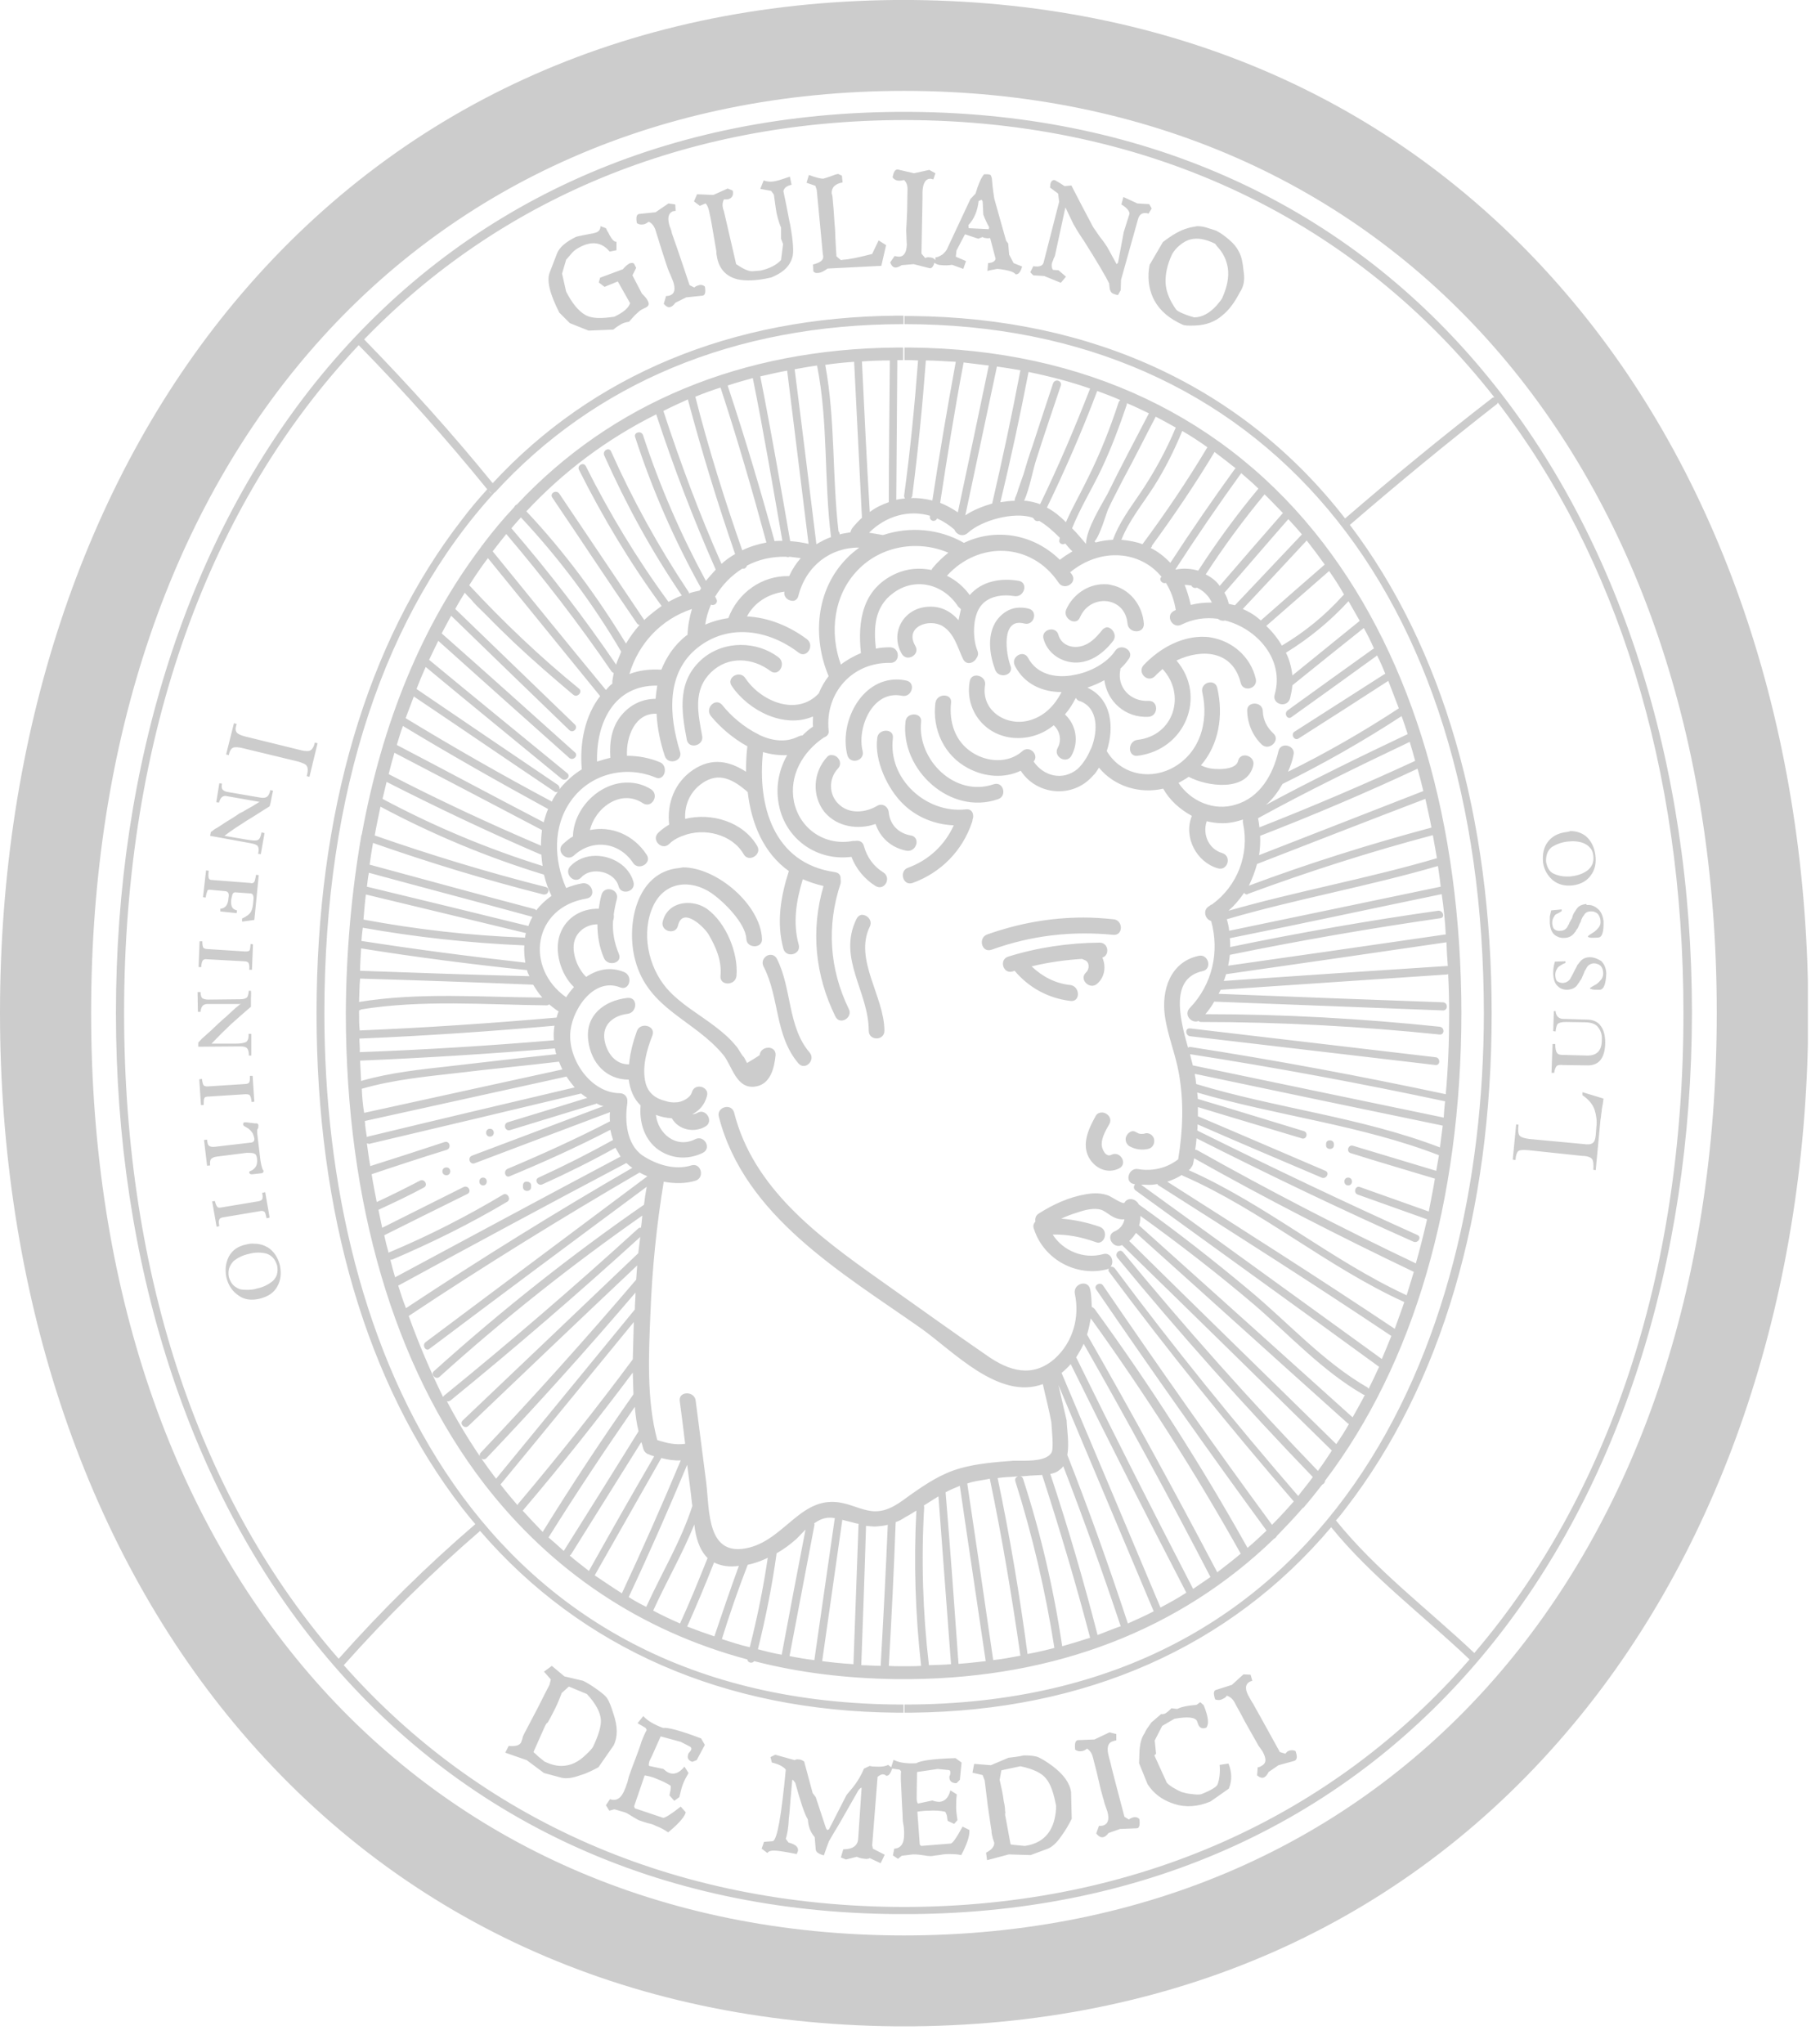 <svg width="78" height="88" viewBox="0 0 78 88" fill="none" xmlns="http://www.w3.org/2000/svg">
<g clip-path="url(#clip0_79_69)">
<path d="M43.832 79.457C43.641 79.443 43.539 79.428 43.524 79.413L43.304 78.216C43.29 78.201 43.29 78.158 43.29 78.114C43.304 78.041 43.304 78.012 43.29 77.997C43.29 77.88 43.275 77.734 43.231 77.559C43.202 77.282 43.129 76.975 43.055 76.639L43.129 76.23L43.949 76.055C44.505 76.172 44.871 76.347 45.062 76.596C45.252 76.829 45.384 77.209 45.486 77.763C45.486 77.837 45.486 77.997 45.443 78.216C45.311 78.946 44.871 79.384 44.139 79.486C44.11 79.486 44.007 79.472 43.832 79.457ZM43.436 75.69L42.675 76.011L41.957 75.953L41.884 76.333L42.323 76.435L42.411 76.668C42.44 76.902 42.484 77.267 42.543 77.749C42.616 78.216 42.66 78.581 42.704 78.829C42.704 78.961 42.733 79.048 42.748 79.107C42.748 79.136 42.763 79.165 42.777 79.209C42.792 79.267 42.806 79.311 42.821 79.34C42.836 79.501 42.719 79.647 42.47 79.778L42.514 80.1L43.451 79.851L44.388 79.881L45.135 79.603C45.311 79.53 45.516 79.355 45.721 79.048C45.882 78.829 46.028 78.581 46.16 78.318L46.131 77.165C46.072 76.771 45.809 76.406 45.325 76.041C45.062 75.851 44.871 75.734 44.74 75.676C44.622 75.617 44.417 75.588 44.095 75.588C43.861 75.646 43.641 75.661 43.436 75.69ZM33.185 75.661L33.243 75.895C33.551 75.968 33.741 76.07 33.844 76.201C33.654 78.187 33.478 79.209 33.287 79.282L32.907 79.311L32.804 79.603L33.053 79.793C33.097 79.705 33.229 79.676 33.434 79.691C33.595 79.705 33.888 79.749 34.313 79.837C34.342 79.778 34.356 79.735 34.371 79.691C34.386 79.516 34.239 79.413 33.961 79.34L33.844 79.18C33.903 79.005 33.961 78.698 33.976 78.289C34.005 78.099 34.02 77.822 34.049 77.472C34.078 77.106 34.108 76.829 34.122 76.654L34.151 76.639L34.254 76.771C34.474 77.574 34.649 78.114 34.796 78.348C34.81 78.61 34.884 78.873 35.089 79.107L35.133 79.632C35.133 79.691 35.177 79.764 35.264 79.808C35.308 79.837 35.382 79.866 35.484 79.895C35.572 79.632 35.645 79.428 35.704 79.282C35.894 78.946 36.041 78.713 36.129 78.567L36.963 77.106C37.007 77.034 37.066 76.99 37.11 76.975L36.963 79.165C36.949 79.472 36.729 79.632 36.319 79.632L36.216 79.983L36.436 80.07L36.905 79.954C37.022 80.012 37.139 80.027 37.242 80.041C37.329 80.056 37.403 80.041 37.461 80.012L37.93 80.231L38.105 79.866L37.593 79.603C37.593 79.559 37.578 79.516 37.564 79.472L37.798 76.508C37.901 76.435 37.974 76.391 38.047 76.406C38.076 76.406 38.12 76.42 38.164 76.464C38.281 76.479 38.355 76.362 38.428 76.157L38.75 76.201L38.809 76.274C38.794 76.406 38.794 76.61 38.809 76.829C38.809 76.829 38.823 77.15 38.852 77.749C38.867 78.026 38.882 78.231 38.882 78.377C38.882 78.421 38.896 78.508 38.926 78.669C38.94 78.771 38.94 78.873 38.94 78.932C38.955 79.37 38.809 79.589 38.516 79.603L38.457 79.895L38.677 80.041L38.838 79.91L39.321 79.851C39.409 79.851 39.526 79.851 39.716 79.881C39.877 79.91 39.995 79.924 40.097 79.924C40.17 79.924 40.273 79.895 40.434 79.881C40.595 79.851 40.712 79.837 40.8 79.837C41.02 79.837 41.21 79.837 41.401 79.881C41.65 79.413 41.752 79.078 41.752 78.873C41.752 78.859 41.752 78.829 41.752 78.8L41.459 78.654C41.196 79.136 41.035 79.37 40.947 79.384L39.672 79.486L39.614 79.428L39.511 78.012C39.687 77.983 39.863 77.968 40.024 77.968C40.273 77.953 40.493 77.968 40.698 78.012C40.712 78.012 40.742 78.055 40.785 78.187C40.785 78.231 40.8 78.304 40.815 78.406L41.093 78.537L41.239 78.377C41.21 78.187 41.181 77.997 41.181 77.837C41.181 77.661 41.181 77.486 41.21 77.267L40.932 77.092C40.859 77.413 40.683 77.574 40.463 77.588C40.376 77.588 40.273 77.574 40.156 77.53L39.541 77.661C39.497 77.632 39.482 77.559 39.482 77.413C39.482 77.398 39.482 77.034 39.497 76.303L40.39 76.172L40.829 76.216C40.917 76.216 40.932 76.26 40.932 76.318C40.932 76.362 40.932 76.42 40.888 76.508C40.888 76.698 40.99 76.785 41.196 76.785L41.342 76.639L41.415 75.895L41.152 75.705C40.229 75.734 39.658 75.807 39.468 75.924C39.043 75.953 38.706 75.895 38.486 75.778L38.384 76.099L38.252 75.997C38.105 76.07 37.93 76.084 37.71 76.07C37.637 76.07 37.564 76.07 37.461 76.041L37.212 76.157C37.11 76.406 36.949 76.698 36.714 76.99C36.597 77.136 36.509 77.223 36.451 77.311L35.704 78.771C35.675 78.786 35.645 78.8 35.645 78.8C35.616 78.8 35.601 78.771 35.572 78.713L35.133 77.384L35.001 77.209L34.635 75.851C34.532 75.778 34.459 75.763 34.4 75.763C34.342 75.749 34.269 75.763 34.225 75.792L33.39 75.559L33.185 75.661ZM47.141 74.902L46.424 74.931C46.321 74.946 46.277 75.062 46.307 75.34C46.409 75.413 46.512 75.427 46.629 75.398C46.687 75.384 46.746 75.354 46.819 75.296C46.936 75.369 47.024 75.486 47.068 75.661C47.112 75.851 47.2 76.143 47.288 76.537C47.376 76.931 47.449 77.223 47.507 77.413C47.537 77.486 47.551 77.588 47.595 77.72C47.639 77.837 47.669 77.939 47.698 78.012C47.786 78.348 47.727 78.537 47.507 78.61C47.449 78.625 47.39 78.625 47.332 78.625L47.215 78.946C47.317 79.078 47.42 79.136 47.522 79.107C47.595 79.092 47.669 79.034 47.742 78.932L48.24 78.756L48.957 78.727C49.074 78.727 49.104 78.581 49.074 78.333C49.001 78.245 48.884 78.231 48.796 78.26C48.738 78.275 48.679 78.304 48.62 78.348L48.43 78.231C48.064 76.844 47.859 76.07 47.83 75.909C47.815 75.88 47.815 75.851 47.8 75.792C47.771 75.734 47.771 75.676 47.756 75.632C47.654 75.267 47.712 75.033 47.947 74.975C47.976 74.96 48.02 74.946 48.079 74.946V74.668L47.786 74.595L47.141 74.902ZM27.459 74.201L27.81 74.405L27.854 74.493C27.781 74.624 27.708 74.785 27.62 75.019C27.62 75.033 27.532 75.311 27.312 75.88C27.21 76.143 27.137 76.347 27.093 76.479C27.078 76.508 27.063 76.61 27.02 76.756C26.976 76.858 26.961 76.946 26.917 77.034C26.77 77.428 26.551 77.574 26.273 77.472L26.097 77.734L26.243 77.968L26.463 77.909L26.917 78.041C27.005 78.07 27.107 78.143 27.254 78.231C27.4 78.318 27.517 78.391 27.591 78.406C27.664 78.435 27.766 78.464 27.913 78.508C28.059 78.537 28.176 78.581 28.25 78.625C28.455 78.698 28.63 78.8 28.777 78.902C29.187 78.567 29.421 78.304 29.509 78.114C29.509 78.099 29.524 78.07 29.538 78.041L29.319 77.793C28.894 78.129 28.63 78.289 28.557 78.275L27.342 77.866L27.312 77.778L27.766 76.45C27.942 76.479 28.118 76.522 28.279 76.596C28.499 76.683 28.689 76.771 28.879 76.888C28.894 76.902 28.894 76.975 28.879 77.092C28.865 77.136 28.85 77.223 28.835 77.311L29.041 77.544L29.26 77.384C29.304 77.194 29.348 77.004 29.407 76.844C29.465 76.683 29.553 76.522 29.655 76.347L29.48 76.07C29.26 76.347 29.041 76.42 28.835 76.347C28.748 76.318 28.674 76.26 28.572 76.172L27.957 76.041C27.927 76.011 27.942 75.924 27.986 75.792C27.986 75.822 28.147 75.471 28.455 74.77L29.319 75.004L29.714 75.208C29.773 75.238 29.787 75.281 29.773 75.34C29.758 75.384 29.714 75.427 29.655 75.5C29.582 75.676 29.626 75.807 29.817 75.865L30.007 75.792L30.358 75.135L30.197 74.858C29.319 74.522 28.762 74.376 28.557 74.405C28.162 74.259 27.869 74.084 27.708 73.894L27.459 74.201ZM51.535 73.412C51.183 73.442 50.934 73.486 50.773 73.558C50.744 73.573 50.729 73.573 50.7 73.588L50.451 73.558C50.349 73.675 50.246 73.748 50.173 73.792C50.114 73.807 50.056 73.821 50.012 73.807L49.587 74.172C49.441 74.376 49.338 74.522 49.294 74.639C49.177 74.8 49.118 75.019 49.089 75.267C49.074 75.384 49.074 75.603 49.06 75.924L49.426 76.829C49.441 76.858 49.484 76.902 49.543 76.99C49.807 77.326 50.158 77.544 50.568 77.676C51.051 77.837 51.579 77.807 52.135 77.574L52.926 77.019C53.072 76.668 53.058 76.303 52.911 75.938L52.531 75.997C52.56 76.347 52.516 76.639 52.443 76.829C52.413 76.931 52.194 77.077 51.754 77.252C51.681 77.282 51.535 77.282 51.33 77.252C51.139 77.238 50.993 77.194 50.89 77.165C50.788 77.121 50.671 77.063 50.524 76.975C50.363 76.873 50.246 76.785 50.231 76.712L49.719 75.588L49.792 75.515L49.733 74.946L50.056 74.318L50.583 74.011C51.154 73.909 51.491 73.938 51.564 74.128C51.564 74.142 51.564 74.157 51.579 74.172C51.579 74.186 51.593 74.216 51.593 74.216C51.652 74.405 51.784 74.464 51.959 74.391C52.077 74.23 52.047 73.924 51.842 73.427L51.696 73.296L51.535 73.412ZM53.556 72.098L53.058 72.551L52.37 72.77C52.267 72.799 52.252 72.931 52.34 73.179C52.472 73.223 52.575 73.208 52.677 73.15C52.736 73.121 52.809 73.077 52.838 73.018C52.985 73.062 53.087 73.15 53.175 73.31C53.263 73.486 53.424 73.748 53.6 74.099C53.805 74.464 53.951 74.727 54.054 74.902C54.083 74.96 54.142 75.048 54.2 75.165C54.288 75.281 54.332 75.354 54.376 75.413C54.551 75.734 54.551 75.924 54.332 76.041C54.288 76.07 54.229 76.099 54.171 76.099L54.142 76.45C54.273 76.552 54.376 76.581 54.464 76.522C54.522 76.493 54.581 76.42 54.639 76.303L55.064 76.011L55.752 75.822C55.87 75.778 55.884 75.632 55.796 75.398C55.694 75.354 55.591 75.354 55.489 75.398C55.445 75.413 55.401 75.471 55.357 75.515L55.123 75.442C54.434 74.186 54.039 73.486 53.966 73.354C53.951 73.34 53.922 73.281 53.892 73.237C53.863 73.179 53.834 73.135 53.819 73.106C53.614 72.77 53.614 72.537 53.819 72.42C53.834 72.405 53.892 72.391 53.937 72.376L53.863 72.113L53.556 72.098ZM23.446 75.851C23.431 75.836 23.344 75.763 23.197 75.646C23.065 75.515 22.977 75.457 22.977 75.442L23.476 74.318C23.49 74.289 23.505 74.274 23.534 74.216C23.578 74.186 23.607 74.157 23.607 74.142C23.666 74.04 23.739 73.909 23.812 73.763C23.944 73.515 24.076 73.223 24.193 72.901L24.501 72.624L25.277 72.945C25.657 73.354 25.848 73.719 25.877 74.026C25.907 74.318 25.775 74.727 25.54 75.223C25.496 75.296 25.394 75.413 25.233 75.559C24.911 75.88 24.559 76.041 24.178 76.041C23.93 76.041 23.695 75.968 23.446 75.851ZM23.431 71.982L23.724 72.317L23.666 72.551C23.549 72.77 23.388 73.091 23.168 73.529C22.948 73.953 22.773 74.274 22.655 74.508C22.597 74.61 22.553 74.697 22.524 74.77C22.524 74.785 22.509 74.814 22.494 74.887C22.48 74.931 22.45 74.989 22.45 75.019C22.377 75.165 22.187 75.208 21.909 75.179L21.762 75.471L22.685 75.792L23.431 76.347L24.193 76.552C24.398 76.596 24.662 76.566 25.013 76.435C25.277 76.362 25.526 76.23 25.775 76.099L26.434 75.15C26.609 74.785 26.609 74.347 26.419 73.792C26.317 73.456 26.229 73.252 26.17 73.164C26.111 73.047 25.936 72.901 25.687 72.726C25.482 72.58 25.291 72.463 25.116 72.376L24.31 72.186L23.768 71.733L23.431 71.982ZM10.325 55.512C10.222 55.468 10.12 55.41 10.046 55.337C9.973 55.264 9.9 55.147 9.856 54.986C9.827 54.84 9.841 54.709 9.871 54.607C9.914 54.49 9.973 54.402 10.046 54.315C10.222 54.169 10.442 54.052 10.72 53.993C10.983 53.92 11.232 53.92 11.467 53.979C11.701 54.052 11.848 54.212 11.935 54.49C11.994 54.782 11.921 55.001 11.745 55.162C11.569 55.308 11.35 55.424 11.071 55.483C10.94 55.527 10.793 55.541 10.661 55.541C10.544 55.541 10.442 55.541 10.325 55.512ZM10.617 53.585C10.251 53.658 10.002 53.833 9.856 54.11C9.724 54.373 9.68 54.665 9.753 55.016C9.841 55.366 10.017 55.614 10.281 55.789C10.515 55.965 10.837 56.008 11.189 55.921C11.54 55.833 11.789 55.673 11.935 55.41C12.097 55.132 12.126 54.826 12.053 54.475C11.965 54.139 11.789 53.877 11.54 53.716C11.364 53.614 11.174 53.556 10.969 53.556C10.837 53.541 10.735 53.556 10.617 53.585ZM11.291 51.365C11.32 51.497 11.32 51.584 11.291 51.643C11.262 51.687 11.203 51.716 11.115 51.73L9.534 51.993C9.446 52.008 9.387 52.008 9.358 51.964C9.314 51.92 9.285 51.833 9.255 51.716L9.138 51.73L9.329 52.825L9.446 52.796C9.417 52.65 9.417 52.563 9.446 52.519C9.46 52.46 9.519 52.431 9.622 52.417L11.189 52.154C11.291 52.125 11.35 52.154 11.394 52.183C11.423 52.212 11.452 52.314 11.482 52.46L11.613 52.431L11.423 51.336L11.291 51.365ZM22.524 51.044V51.117C22.524 51.336 22.875 51.336 22.875 51.117V51.044C22.875 50.942 22.787 50.884 22.699 50.884C22.611 50.869 22.524 50.927 22.524 51.044ZM20.81 51.044C21.015 51.044 21.015 50.708 20.81 50.708C20.59 50.708 20.59 51.044 20.81 51.044ZM58.066 51.044C58.286 51.044 58.286 50.708 58.066 50.708C57.847 50.708 57.847 51.044 58.066 51.044ZM19.229 50.606C19.448 50.606 19.448 50.27 19.229 50.27C18.994 50.27 18.994 50.606 19.229 50.606ZM57.114 49.263V49.321C57.114 49.526 57.451 49.526 57.451 49.321V49.263C57.451 49.161 57.363 49.102 57.276 49.102C57.202 49.102 57.114 49.146 57.114 49.263ZM48.533 48.883C48.43 49.044 48.489 49.248 48.635 49.35C48.884 49.496 49.192 49.54 49.47 49.467C49.646 49.423 49.748 49.234 49.704 49.044C49.66 48.869 49.47 48.752 49.294 48.81C49.279 48.825 49.25 48.825 49.221 48.825H49.192H49.118C49.104 48.825 49.074 48.81 49.045 48.81C49.045 48.81 48.972 48.767 48.957 48.767C48.913 48.737 48.855 48.708 48.796 48.708C48.708 48.708 48.591 48.781 48.533 48.883ZM21.103 48.942C21.323 48.942 21.323 48.606 21.103 48.606C20.883 48.606 20.883 48.942 21.103 48.942ZM10.53 48.328C10.486 48.328 10.471 48.372 10.471 48.431C10.486 48.46 10.5 48.489 10.544 48.504C10.573 48.518 10.588 48.533 10.617 48.547C10.647 48.562 10.661 48.577 10.691 48.591C10.749 48.635 10.808 48.694 10.852 48.752C10.896 48.81 10.925 48.898 10.954 49.015C10.969 49.132 10.91 49.205 10.764 49.205L9.27 49.38C9.153 49.394 9.065 49.38 9.021 49.35C8.948 49.307 8.933 49.219 8.919 49.073L8.787 49.088L8.919 50.197L9.05 50.183C9.036 50.037 9.05 49.949 9.094 49.905C9.138 49.861 9.212 49.818 9.343 49.803L10.617 49.642C10.793 49.642 10.91 49.642 10.969 49.686C11.027 49.701 11.057 49.788 11.071 49.891C11.086 50.022 11.071 50.11 11.042 50.183C11.013 50.256 10.969 50.3 10.925 50.343C10.896 50.358 10.881 50.373 10.866 50.387C10.852 50.387 10.822 50.416 10.793 50.416C10.749 50.446 10.72 50.46 10.735 50.475C10.735 50.548 10.793 50.577 10.896 50.562L11.276 50.519C11.335 50.504 11.35 50.475 11.35 50.402C11.32 50.402 11.262 50.256 11.218 49.978L11.086 48.869C11.071 48.723 11.071 48.635 11.101 48.606C11.13 48.562 11.13 48.518 11.13 48.46C11.13 48.416 11.101 48.387 11.071 48.372C11.071 48.372 11.042 48.372 11.013 48.372H10.969C10.94 48.372 10.896 48.358 10.866 48.358C10.822 48.358 10.778 48.343 10.735 48.343C10.691 48.343 10.647 48.328 10.617 48.328C10.588 48.328 10.573 48.328 10.544 48.328H10.53ZM47.185 48.066C46.892 48.591 46.585 49.248 46.892 49.832C47.156 50.314 47.698 50.562 48.196 50.314C48.591 50.124 48.254 49.526 47.859 49.73C47.61 49.847 47.449 49.453 47.449 49.278C47.449 48.971 47.625 48.679 47.771 48.416C47.932 48.153 47.683 47.905 47.464 47.905C47.346 47.905 47.244 47.949 47.185 48.066ZM68.156 47.16C68.435 47.35 68.611 47.569 68.684 47.803C68.757 48.036 68.786 48.285 68.757 48.518L68.728 48.883C68.713 49.059 68.669 49.175 68.596 49.219C68.523 49.278 68.391 49.292 68.2 49.263L65.857 49.044C65.652 49.015 65.506 48.971 65.447 48.898C65.389 48.825 65.374 48.664 65.403 48.431L65.301 48.416L65.154 49.934L65.272 49.949C65.286 49.745 65.33 49.628 65.389 49.569C65.477 49.511 65.608 49.511 65.813 49.526L68.156 49.774C68.362 49.774 68.508 49.832 68.567 49.905C68.625 49.978 68.64 50.139 68.625 50.373L68.728 50.387L68.933 48.212C68.947 48.139 68.962 48.051 68.962 47.993C68.977 47.905 68.991 47.832 68.991 47.759C69.02 47.613 69.05 47.452 69.064 47.306L68.156 47.029V47.16ZM10.764 46.328C10.764 46.459 10.764 46.547 10.735 46.606C10.705 46.649 10.647 46.679 10.544 46.679L8.948 46.781C8.875 46.795 8.787 46.752 8.772 46.737C8.743 46.693 8.714 46.606 8.699 46.459L8.582 46.474L8.655 47.584H8.772C8.772 47.438 8.772 47.35 8.801 47.292C8.816 47.233 8.904 47.219 8.977 47.219L10.573 47.117C10.676 47.117 10.749 47.131 10.764 47.175C10.793 47.204 10.822 47.306 10.837 47.452L10.954 47.438L10.881 46.328H10.764ZM51.257 44.62L61.83 45.861C62.05 45.876 62.035 45.54 61.83 45.525L51.257 44.284C51.242 44.284 51.242 44.284 51.227 44.284C51.037 44.284 51.051 44.591 51.257 44.62ZM66.926 43.51L66.897 44.401L66.999 44.415C67.014 44.269 67.043 44.138 67.102 44.08C67.161 44.036 67.263 44.007 67.439 44.007L68.318 44.021C68.552 44.036 68.742 44.094 68.845 44.255C68.947 44.386 69.006 44.562 68.991 44.781C68.991 45.248 68.772 45.467 68.332 45.452L67.263 45.423C67.146 45.423 67.087 45.379 67.058 45.335C67.014 45.277 66.985 45.145 66.985 44.956H66.868L66.824 46.197H66.941C66.956 46.051 66.999 45.963 67.043 45.905C67.087 45.861 67.19 45.846 67.322 45.861L68.391 45.876C68.874 45.876 69.123 45.554 69.138 44.912C69.138 44.605 69.079 44.357 68.947 44.182C68.816 43.992 68.611 43.904 68.332 43.904L67.38 43.875C67.146 43.89 67.014 43.758 66.999 43.539H66.926V43.51ZM27.02 42.97C26.024 43.087 25.203 43.715 25.335 44.795C25.453 45.788 26.126 46.489 27.078 46.489C27.137 46.912 27.283 47.306 27.591 47.598C27.532 48.285 27.722 48.986 28.264 49.438C28.85 49.905 29.612 49.964 30.271 49.642C30.666 49.438 30.329 48.854 29.934 49.059C29.114 49.467 28.337 48.81 28.25 48.007C28.469 48.095 28.704 48.139 28.938 48.153C29.201 48.635 29.875 48.81 30.388 48.504C30.754 48.285 30.402 47.701 30.036 47.92C29.963 47.963 29.875 47.978 29.817 47.978C30.11 47.832 30.344 47.584 30.446 47.204C30.578 46.795 29.919 46.606 29.802 47.029C29.729 47.292 29.348 47.467 29.114 47.467C28.953 47.482 28.791 47.452 28.66 47.409C28.235 47.306 27.927 47.073 27.81 46.649C27.635 45.978 27.854 45.204 28.103 44.576C28.25 44.167 27.576 43.992 27.43 44.401C27.283 44.81 27.137 45.321 27.093 45.832C26.522 45.846 26.141 45.364 26.038 44.795C25.921 44.123 26.419 43.729 27.034 43.656C27.444 43.598 27.474 42.97 27.078 42.97C27.034 42.97 27.02 42.97 27.02 42.97ZM10.72 42.634C10.705 42.795 10.676 42.912 10.632 42.955C10.573 42.999 10.486 43.028 10.339 43.028L8.963 43.043C8.845 43.043 8.772 43.014 8.714 42.985C8.67 42.941 8.64 42.853 8.64 42.722H8.509L8.523 43.569H8.64C8.655 43.335 8.758 43.233 8.933 43.233H10.383C10.325 43.247 10.295 43.277 10.251 43.32C10.193 43.364 10.134 43.408 10.061 43.481C10.002 43.539 9.929 43.598 9.856 43.671C9.783 43.744 9.695 43.817 9.607 43.89C9.431 44.05 9.255 44.211 9.109 44.357C8.963 44.488 8.816 44.62 8.684 44.737L8.538 44.897V45.072L10.325 45.058C10.471 45.058 10.573 45.072 10.632 45.131C10.691 45.189 10.72 45.291 10.72 45.452H10.822V44.518H10.705C10.72 44.693 10.676 44.81 10.603 44.868C10.515 44.912 10.368 44.941 10.105 44.941H9.109C9.387 44.649 9.651 44.386 9.929 44.123C10.222 43.861 10.5 43.612 10.808 43.35V43.014C10.808 42.897 10.822 42.78 10.808 42.663H10.72V42.634ZM68.479 41.218C68.318 41.218 68.171 41.276 68.083 41.379C68.025 41.437 67.995 41.495 67.937 41.554C67.907 41.627 67.878 41.685 67.834 41.758C67.82 41.802 67.79 41.831 67.776 41.875C67.761 41.904 67.746 41.933 67.732 41.962C67.703 41.992 67.703 42.035 67.673 42.065C67.659 42.094 67.644 42.123 67.629 42.152C67.556 42.255 67.454 42.313 67.322 42.328C67.234 42.328 67.131 42.298 67.073 42.255C67.014 42.211 66.999 42.123 66.985 41.992C66.985 41.875 67.014 41.787 67.073 41.7C67.102 41.641 67.146 41.612 67.219 41.568C67.263 41.539 67.336 41.495 67.424 41.466V41.393L66.97 41.408C66.941 41.495 66.926 41.583 66.912 41.67C66.897 41.758 66.897 41.86 66.897 41.948C66.912 42.181 66.97 42.357 67.087 42.459C67.205 42.576 67.336 42.62 67.512 42.62C67.688 42.605 67.834 42.547 67.922 42.43C67.937 42.401 67.966 42.371 67.981 42.342C68.01 42.313 68.025 42.284 68.039 42.255C68.069 42.211 68.098 42.181 68.112 42.152C68.127 42.108 68.142 42.079 68.156 42.05C68.171 42.006 68.186 41.977 68.2 41.948C68.215 41.919 68.23 41.875 68.244 41.831C68.274 41.773 68.318 41.714 68.347 41.656C68.405 41.554 68.508 41.495 68.64 41.481C68.757 41.481 68.874 41.525 68.947 41.597C69.02 41.685 69.05 41.787 69.05 41.919C69.05 42.021 69.02 42.108 68.962 42.181C68.903 42.255 68.83 42.328 68.772 42.371C68.581 42.474 68.493 42.532 68.479 42.547C68.479 42.576 68.508 42.59 68.537 42.59C68.596 42.62 68.713 42.62 68.903 42.62C69.079 42.605 69.167 42.371 69.182 41.904C69.167 41.67 69.094 41.51 68.962 41.379C68.816 41.291 68.654 41.218 68.479 41.218ZM32.892 41.627C33.58 42.97 33.361 44.576 34.386 45.788C34.679 46.124 35.147 45.642 34.869 45.321C33.917 44.211 34.108 42.561 33.463 41.291C33.405 41.174 33.302 41.116 33.2 41.116C32.98 41.101 32.746 41.364 32.892 41.627ZM47.361 40.59C46.014 40.605 44.71 40.794 43.436 41.189C43.011 41.306 43.202 41.962 43.612 41.831C43.641 41.831 43.67 41.802 43.7 41.802C44.315 42.532 45.15 42.985 46.102 43.101C46.541 43.16 46.526 42.474 46.102 42.415C45.472 42.357 44.886 42.05 44.432 41.612C45.15 41.437 45.882 41.335 46.599 41.291C46.643 41.306 46.658 41.32 46.702 41.335C46.936 41.408 46.936 41.729 46.775 41.875C46.453 42.167 46.936 42.649 47.258 42.357C47.595 42.065 47.639 41.597 47.478 41.233C47.8 41.145 47.756 40.59 47.361 40.59ZM8.553 41.641H8.67C8.67 41.51 8.699 41.408 8.728 41.364C8.758 41.32 8.816 41.291 8.919 41.306L10.515 41.393C10.617 41.393 10.676 41.422 10.705 41.466C10.735 41.525 10.749 41.612 10.735 41.758H10.852L10.896 40.663L10.793 40.648C10.778 40.794 10.778 40.867 10.749 40.926C10.705 40.97 10.647 40.97 10.544 40.97L8.933 40.867C8.845 40.867 8.787 40.838 8.758 40.809C8.728 40.765 8.714 40.663 8.714 40.532H8.596L8.553 41.641ZM42.514 40.24C42.118 40.386 42.279 41.043 42.704 40.897C44.403 40.283 46.145 40.079 47.947 40.254C48.386 40.298 48.386 39.612 47.947 39.583C47.522 39.539 47.097 39.51 46.673 39.51C45.252 39.51 43.876 39.758 42.514 40.24ZM36.89 39.568C36.055 41.262 37.417 42.693 37.417 44.386C37.417 44.824 38.091 44.824 38.091 44.386C38.091 42.912 36.773 41.32 37.461 39.904C37.593 39.641 37.359 39.393 37.124 39.393C37.051 39.393 36.949 39.451 36.89 39.568ZM68.332 38.926C68.156 38.94 68.01 38.999 67.922 39.115C67.878 39.174 67.849 39.232 67.805 39.291C67.761 39.364 67.732 39.422 67.717 39.51C67.703 39.539 67.688 39.583 67.659 39.612C67.644 39.656 67.629 39.685 67.6 39.714C67.585 39.758 67.585 39.787 67.556 39.816C67.541 39.845 67.527 39.875 67.512 39.904C67.454 40.006 67.351 40.079 67.219 40.079C67.117 40.094 67.029 40.079 66.956 40.021C66.897 39.977 66.868 39.904 66.853 39.758C66.853 39.656 66.868 39.553 66.941 39.466C66.956 39.407 66.999 39.378 67.058 39.349C67.131 39.32 67.19 39.276 67.263 39.232V39.159L66.809 39.203C66.794 39.291 66.765 39.378 66.751 39.466C66.751 39.553 66.751 39.656 66.751 39.743C66.765 39.991 66.838 40.152 66.956 40.254C67.087 40.356 67.234 40.4 67.38 40.386C67.571 40.386 67.703 40.298 67.79 40.196C67.82 40.152 67.834 40.137 67.864 40.108C67.864 40.079 67.893 40.05 67.922 40.006C67.951 39.977 67.966 39.948 67.981 39.904C67.995 39.875 68.01 39.831 68.025 39.802C68.039 39.758 68.054 39.729 68.083 39.699C68.083 39.67 68.098 39.626 68.112 39.597C68.142 39.524 68.171 39.466 68.215 39.422C68.259 39.32 68.362 39.247 68.493 39.247C68.625 39.232 68.728 39.276 68.816 39.349C68.874 39.422 68.933 39.539 68.933 39.656C68.947 39.772 68.918 39.845 68.859 39.933C68.801 40.006 68.728 40.079 68.669 40.123C68.479 40.24 68.391 40.298 68.391 40.327C68.391 40.342 68.405 40.356 68.464 40.371C68.508 40.386 68.654 40.386 68.83 40.371C69.006 40.371 69.079 40.123 69.064 39.656C69.035 39.437 68.962 39.261 68.83 39.145C68.698 39.028 68.567 38.969 68.42 38.969H68.332V38.926ZM28.543 39.685C28.44 40.108 29.099 40.283 29.201 39.86C29.392 39.013 30.329 39.918 30.52 40.24C30.842 40.794 31.091 41.364 31.032 42.021C30.988 42.459 31.677 42.459 31.72 42.021C31.808 41.043 31.267 39.729 30.461 39.145C30.212 38.969 29.919 38.882 29.626 38.882C29.143 38.882 28.674 39.13 28.543 39.685ZM8.743 38.633L8.86 38.648C8.875 38.502 8.919 38.4 8.933 38.356C8.948 38.312 8.992 38.312 9.036 38.312L9.666 38.371C9.827 38.371 9.885 38.473 9.841 38.663C9.827 38.955 9.709 39.115 9.49 39.13V39.247L10.193 39.32L10.207 39.203C10.105 39.174 10.032 39.13 10.002 39.072C9.958 38.999 9.944 38.882 9.958 38.736C9.988 38.604 10.002 38.517 10.032 38.473C10.061 38.429 10.12 38.414 10.193 38.429L10.808 38.473C10.852 38.487 10.881 38.502 10.896 38.546C10.925 38.59 10.925 38.677 10.91 38.809C10.896 39.013 10.866 39.159 10.808 39.261C10.749 39.364 10.617 39.466 10.427 39.553V39.685L10.954 39.612L11.145 37.684L11.027 37.67C10.998 37.86 10.969 37.962 10.94 37.991C10.91 38.02 10.852 38.05 10.778 38.02L9.08 37.889C9.036 37.874 9.007 37.86 8.992 37.816C8.977 37.772 8.963 37.655 8.992 37.495L8.875 37.48L8.743 38.633ZM29.245 37.378C27.386 37.553 26.961 39.86 27.356 41.335C27.913 43.466 29.904 43.904 31.164 45.438C31.53 45.905 31.706 46.854 32.467 46.795C33.185 46.737 33.346 45.992 33.405 45.438C33.434 44.999 32.76 45.014 32.716 45.438C32.541 45.554 32.35 45.671 32.174 45.773C32.13 45.686 32.087 45.598 32.043 45.525C31.925 45.423 31.808 45.145 31.691 45.029C31.427 44.708 31.135 44.459 30.812 44.211C30.11 43.671 29.304 43.233 28.718 42.561C27.913 41.627 27.605 40.152 28.133 39.013C28.63 37.947 29.743 37.86 30.622 38.444C31.164 38.809 32.116 39.758 32.145 40.429C32.16 40.853 32.848 40.853 32.819 40.429C32.76 38.969 30.886 37.349 29.407 37.349C29.377 37.363 29.304 37.363 29.245 37.378ZM24.559 37.305C24.266 37.626 24.75 38.108 25.043 37.772C25.482 37.305 26.463 37.524 26.639 38.152C26.741 38.575 27.4 38.4 27.283 37.977C27.093 37.276 26.36 36.852 25.657 36.852C25.247 36.852 24.852 36.998 24.559 37.305ZM66.999 37.655C66.765 37.582 66.648 37.407 66.59 37.115C66.575 36.852 66.648 36.619 66.838 36.473C67.029 36.356 67.249 36.268 67.512 36.239C67.761 36.21 68.01 36.224 68.215 36.312C68.318 36.356 68.405 36.414 68.479 36.502C68.567 36.589 68.611 36.706 68.625 36.852C68.64 36.998 68.625 37.115 68.581 37.217C68.537 37.319 68.464 37.407 68.376 37.48C68.2 37.611 67.966 37.699 67.717 37.728C67.644 37.743 67.571 37.743 67.483 37.743C67.307 37.743 67.146 37.714 66.999 37.655ZM67.454 35.83C67.102 35.874 66.838 36.02 66.663 36.254C66.487 36.487 66.428 36.779 66.458 37.13C66.502 37.465 66.663 37.714 66.882 37.904C67.117 38.093 67.41 38.166 67.746 38.123C68.098 38.079 68.362 37.918 68.523 37.684C68.698 37.451 68.757 37.159 68.713 36.823C68.669 36.473 68.523 36.195 68.303 36.005C68.112 35.859 67.893 35.786 67.629 35.786C67.585 35.816 67.527 35.816 67.454 35.83ZM9.314 34.545L9.431 34.56C9.49 34.341 9.607 34.239 9.768 34.282L11.189 34.531C11.145 34.545 11.115 34.56 11.057 34.604C10.998 34.633 10.94 34.677 10.866 34.721C10.778 34.764 10.691 34.823 10.603 34.867C10.515 34.925 10.412 34.983 10.31 35.027C10.105 35.173 9.914 35.29 9.739 35.392C9.563 35.509 9.417 35.611 9.255 35.699L9.08 35.83L9.05 35.991L10.808 36.312C10.954 36.341 11.042 36.37 11.101 36.429C11.145 36.502 11.159 36.604 11.115 36.765L11.232 36.779L11.394 35.874L11.262 35.845C11.232 36.02 11.189 36.122 11.115 36.166C11.027 36.21 10.866 36.195 10.603 36.151L9.666 35.991C9.973 35.757 10.31 35.538 10.632 35.334C10.954 35.144 11.276 34.925 11.613 34.721C11.643 34.618 11.672 34.502 11.687 34.399C11.716 34.268 11.73 34.166 11.76 34.049L11.643 34.02C11.613 34.18 11.555 34.268 11.496 34.312C11.438 34.355 11.335 34.37 11.189 34.341L9.827 34.107C9.709 34.093 9.636 34.049 9.592 34.005C9.548 33.961 9.534 33.859 9.563 33.742L9.446 33.728L9.314 34.545ZM24.676 36.02C24.53 36.093 24.383 36.224 24.237 36.356C23.93 36.648 24.398 37.13 24.72 36.838C25.511 36.108 26.668 36.254 27.268 37.159C27.503 37.509 28.089 37.173 27.854 36.809C27.283 35.932 26.317 35.553 25.409 35.743C25.643 34.764 26.756 33.961 27.693 34.589C28.074 34.823 28.411 34.239 28.045 33.99C27.722 33.786 27.371 33.699 27.034 33.699C25.833 33.684 24.706 34.794 24.676 36.02ZM35.616 32.603C35.016 33.261 34.957 34.268 35.513 34.969C36.055 35.611 36.963 35.743 37.71 35.48C37.915 36.078 38.384 36.502 39.043 36.633C39.482 36.706 39.658 36.049 39.233 35.976C38.721 35.889 38.34 35.538 38.281 34.998C38.267 34.735 38.003 34.56 37.769 34.706C37.271 34.998 36.568 35.071 36.114 34.618C35.689 34.209 35.689 33.523 36.085 33.1C36.319 32.852 36.085 32.516 35.836 32.516C35.748 32.501 35.675 32.53 35.616 32.603ZM37.783 31.786C37.651 32.735 38.223 33.976 38.911 34.633C39.497 35.202 40.288 35.509 41.078 35.538C40.698 36.385 39.995 37.042 39.116 37.363C38.706 37.495 38.882 38.166 39.306 38.02C40.522 37.582 41.459 36.633 41.869 35.392C41.884 35.363 41.884 35.334 41.884 35.305C41.972 35.1 41.884 34.808 41.591 34.852C39.907 35.042 38.237 33.553 38.457 31.786C38.486 31.567 38.325 31.465 38.164 31.465C37.988 31.465 37.798 31.567 37.783 31.786ZM9.739 32.487L9.856 32.516C9.885 32.341 9.958 32.224 10.046 32.195C10.12 32.165 10.266 32.165 10.486 32.224L12.843 32.793C13.034 32.852 13.18 32.91 13.21 32.983C13.268 33.056 13.268 33.217 13.21 33.421L13.327 33.45L13.678 32.005L13.561 31.976C13.517 32.165 13.444 32.268 13.371 32.311C13.297 32.355 13.151 32.355 12.931 32.297L10.559 31.713C10.383 31.669 10.251 31.611 10.193 31.538C10.134 31.465 10.134 31.348 10.193 31.173L10.076 31.143L9.739 32.487ZM38.999 31.085C38.779 33.129 40.917 35.129 42.982 34.414C43.392 34.282 43.217 33.626 42.792 33.772C41.122 34.341 39.497 32.706 39.672 31.085C39.702 30.866 39.526 30.764 39.365 30.764C39.189 30.764 39.014 30.866 38.999 31.085ZM53.717 30.618C53.731 31.158 53.951 31.684 54.346 32.063C54.669 32.355 55.167 31.873 54.844 31.581C54.566 31.319 54.405 31.012 54.39 30.632C54.39 30.413 54.215 30.297 54.039 30.297C53.863 30.297 53.702 30.399 53.717 30.618ZM36.495 32.516C36.612 32.939 37.256 32.764 37.154 32.341C36.905 31.362 37.564 29.698 38.852 29.961C39.277 30.048 39.468 29.391 39.028 29.304C38.882 29.274 38.75 29.26 38.618 29.26C37.066 29.26 36.143 31.129 36.495 32.516ZM30.285 28.34C29.158 29.289 29.333 30.574 29.582 31.859C29.67 32.282 30.329 32.107 30.241 31.684C30.066 30.72 29.831 29.727 30.622 28.953C31.354 28.238 32.409 28.311 33.185 28.895C33.536 29.158 33.888 28.574 33.522 28.296C33.053 27.946 32.482 27.771 31.911 27.771C31.325 27.771 30.754 27.96 30.285 28.34ZM49.265 28.632C48.957 28.953 49.426 29.435 49.748 29.114C49.836 29.012 49.968 28.91 50.07 28.807C51.095 29.902 50.568 31.684 48.987 31.859C48.562 31.917 48.562 32.589 48.987 32.545C51.051 32.297 51.989 29.975 50.671 28.442C51.74 27.931 53.087 27.99 53.438 29.406C53.541 29.829 54.2 29.654 54.083 29.216C53.863 28.296 53.102 27.61 52.15 27.449C52.003 27.42 51.872 27.42 51.725 27.42C50.773 27.449 49.909 27.96 49.265 28.632ZM47.449 27.157C47.215 27.449 46.936 27.741 46.556 27.829C46.145 27.931 45.706 27.756 45.589 27.347C45.486 26.924 44.828 27.099 44.945 27.508C45.106 28.092 45.633 28.486 46.263 28.53C46.951 28.559 47.522 28.136 47.932 27.61C48.137 27.362 47.903 27.011 47.669 27.011C47.595 27.026 47.507 27.07 47.449 27.157ZM42.85 26.836C42.514 27.449 42.631 28.223 42.865 28.851C43.026 29.245 43.67 29.085 43.524 28.676C43.334 28.194 43.085 26.573 44.124 26.851C44.535 26.953 44.725 26.311 44.3 26.208C44.183 26.179 44.081 26.165 43.963 26.165C43.509 26.15 43.099 26.413 42.85 26.836ZM45.926 26.238C45.75 26.632 46.35 26.982 46.512 26.588C46.951 25.551 48.459 25.668 48.562 26.851C48.606 27.289 49.294 27.303 49.265 26.851C49.206 26.062 48.664 25.347 47.844 25.186C47.742 25.157 47.639 25.157 47.537 25.157C46.848 25.157 46.204 25.61 45.926 26.238ZM29.597 70.04C30.007 69.12 30.388 68.215 30.754 67.28C31.076 67.441 31.442 67.485 31.823 67.426C31.457 68.434 31.105 69.456 30.768 70.463C30.373 70.332 29.978 70.186 29.597 70.04ZM31.091 70.58C31.427 69.499 31.794 68.434 32.204 67.382C32.482 67.324 32.76 67.222 32.98 67.12C33.024 67.105 33.038 67.09 33.068 67.076C32.877 68.375 32.614 69.66 32.292 70.93C31.896 70.843 31.501 70.711 31.091 70.58ZM32.643 71.018C32.98 69.66 33.258 68.273 33.449 66.886C33.756 66.711 34.034 66.506 34.313 66.258C34.43 66.141 34.562 65.995 34.693 65.864C34.342 67.66 34.005 69.456 33.668 71.252C33.317 71.193 32.98 71.106 32.643 71.018ZM38.237 65.659C38.15 67.689 38.047 69.704 37.93 71.733C37.651 71.733 37.373 71.704 37.095 71.704C37.168 69.704 37.242 67.689 37.3 65.703C37.447 65.718 37.578 65.733 37.71 65.733C37.886 65.718 38.062 65.703 38.237 65.659ZM28.133 69.353C28.133 69.353 28.147 69.339 28.147 69.324C28.718 68.069 29.392 66.915 29.904 65.645C29.963 66.185 30.11 66.725 30.476 67.09C30.095 68.039 29.714 68.989 29.289 69.908C28.894 69.733 28.513 69.558 28.133 69.353ZM35.411 71.529C35.704 69.514 35.982 67.499 36.275 65.47V65.441C36.377 65.47 36.48 65.499 36.612 65.528C36.744 65.557 36.861 65.601 36.978 65.616C36.905 67.631 36.831 69.645 36.758 71.66C36.29 71.631 35.85 71.587 35.411 71.529ZM34.005 71.31C34.356 69.441 34.723 67.558 35.074 65.689C35.089 65.645 35.074 65.601 35.059 65.601C35.411 65.353 35.645 65.324 35.953 65.368V65.382C35.66 67.412 35.367 69.441 35.074 71.485C34.708 71.441 34.356 71.383 34.005 71.31ZM38.281 71.733C38.398 69.689 38.501 67.631 38.574 65.601C38.589 65.572 38.574 65.557 38.574 65.543C38.721 65.499 38.867 65.411 38.999 65.324C39.175 65.236 39.321 65.134 39.468 65.046C39.35 67.28 39.424 69.514 39.672 71.733C39.438 71.748 39.204 71.748 38.955 71.748H38.911C38.677 71.748 38.472 71.748 38.281 71.733ZM39.804 64.915C39.804 64.886 39.804 64.856 39.79 64.827C39.995 64.696 40.214 64.564 40.419 64.433C40.595 66.842 40.785 69.266 40.961 71.66C40.654 71.69 40.331 71.69 40.009 71.704C39.746 69.47 39.672 67.178 39.804 64.915ZM40.727 64.258C40.917 64.156 41.122 64.068 41.342 63.98V63.995C41.708 66.521 42.089 69.018 42.455 71.529C42.074 71.573 41.679 71.617 41.283 71.646C41.108 69.193 40.932 66.725 40.727 64.258ZM41.664 63.907V63.878C41.84 63.82 42.016 63.776 42.235 63.747C42.367 63.718 42.514 63.703 42.631 63.674C43.158 66.2 43.583 68.74 43.949 71.295C43.568 71.368 43.173 71.441 42.777 71.485C42.411 68.959 42.045 66.433 41.664 63.907ZM42.968 63.645C43.261 63.601 43.553 63.601 43.846 63.572C43.773 63.601 43.7 63.659 43.729 63.776C44.476 66.141 45.032 68.536 45.413 70.96C45.032 71.062 44.652 71.149 44.256 71.222C43.919 68.697 43.495 66.156 42.968 63.645ZM44.066 63.688C44.037 63.601 43.993 63.572 43.919 63.572C44.066 63.572 44.198 63.557 44.359 63.542C44.52 63.528 44.71 63.528 44.886 63.513C45.633 65.82 46.336 68.171 46.951 70.522C46.556 70.653 46.16 70.77 45.75 70.887C45.384 68.434 44.828 66.039 44.066 63.688ZM45.237 63.469C45.384 63.44 45.516 63.396 45.618 63.309C45.691 63.25 45.75 63.207 45.794 63.134C46.673 65.411 47.493 67.704 48.269 70.025C47.932 70.142 47.625 70.273 47.273 70.405C46.673 68.069 45.999 65.762 45.237 63.469ZM27.078 68.769C27.957 66.901 28.791 65.002 29.597 63.075C29.67 63.63 29.743 64.17 29.802 64.725C29.817 64.784 29.817 64.813 29.817 64.856C29.319 66.389 28.513 67.704 27.854 69.149C27.84 69.164 27.84 69.178 27.84 69.193C27.591 69.076 27.327 68.93 27.078 68.769ZM25.614 67.835C26.566 66.156 27.532 64.462 28.484 62.783C28.762 62.856 29.041 62.9 29.319 62.885C28.513 64.813 27.664 66.725 26.785 68.609C26.39 68.361 26.009 68.098 25.614 67.835ZM24.544 66.988C24.544 66.974 24.559 66.959 24.588 66.944L27.62 62.097C27.664 62.184 27.678 62.301 27.708 62.389C27.737 62.491 27.796 62.55 27.869 62.593C27.884 62.608 27.913 62.623 27.942 62.623C28.015 62.666 28.103 62.681 28.176 62.71C27.224 64.346 26.287 65.995 25.365 67.645C25.072 67.412 24.794 67.207 24.544 66.988ZM23.622 66.2C23.637 66.185 23.637 66.185 23.637 66.185C24.823 64.287 26.068 62.418 27.342 60.578C27.371 60.929 27.415 61.279 27.503 61.63C26.434 63.353 25.365 65.061 24.281 66.784C24.061 66.579 23.842 66.389 23.622 66.2ZM45.97 62.652C46.058 62.17 45.955 61.557 45.941 61.192C45.941 61.192 45.941 61.177 45.941 61.163C45.941 61.148 45.926 61.133 45.926 61.104C45.809 60.622 45.706 60.14 45.589 59.644C46.951 62.9 48.328 66.141 49.69 69.383C49.338 69.573 48.957 69.733 48.577 69.908C47.771 67.455 46.907 65.032 45.97 62.652ZM22.509 65.046C22.524 65.032 22.538 65.032 22.553 65.002C24.193 63.075 25.745 61.119 27.254 59.104C27.268 59.41 27.268 59.717 27.283 60.038C25.921 61.98 24.618 63.951 23.373 65.966C23.08 65.659 22.787 65.353 22.509 65.046ZM45.721 59.118C45.867 59.002 45.999 58.87 46.116 58.739C47.742 62.038 49.411 65.338 51.095 68.58C50.744 68.813 50.363 69.018 49.982 69.222C48.562 65.849 47.141 62.477 45.721 59.118ZM46.35 58.447C46.468 58.257 46.585 58.067 46.673 57.863C48.562 61.177 50.378 64.521 52.135 67.908C51.886 68.083 51.637 68.244 51.388 68.419C49.675 65.105 47.991 61.79 46.35 58.447ZM21.557 63.922C23.476 61.6 25.379 59.264 27.298 56.928C27.283 57.454 27.268 57.994 27.254 58.534C25.672 60.666 24.032 62.725 22.319 64.754C22.304 64.769 22.304 64.784 22.289 64.813C22.04 64.521 21.791 64.229 21.557 63.922ZM46.819 57.468C46.892 57.235 46.936 57.001 46.98 56.768C49.323 60.024 51.476 63.396 53.438 66.901C53.116 67.178 52.765 67.441 52.428 67.704C50.612 64.258 48.752 60.841 46.819 57.468ZM19.39 60.316C22.187 58.038 24.911 55.687 27.576 53.264C27.547 53.497 27.517 53.745 27.488 53.979H27.474C24.969 56.373 22.45 58.768 19.931 61.163C19.77 61.309 20.019 61.557 20.18 61.396C22.582 59.104 25.013 56.782 27.444 54.49C27.43 54.694 27.415 54.884 27.4 55.103C25.233 57.644 23.007 60.126 20.708 62.55C20.561 62.71 20.796 62.944 20.957 62.783C23.168 60.462 25.291 58.096 27.371 55.658C27.371 55.906 27.342 56.154 27.342 56.388L21.367 63.674C20.561 62.623 19.858 61.498 19.243 60.33C19.258 60.345 19.287 60.345 19.302 60.345C19.316 60.345 19.346 60.33 19.39 60.316ZM48.635 53.439C48.752 53.337 48.84 53.22 48.928 53.088C51.974 55.819 55.005 58.564 58.052 61.294C58.081 61.309 58.096 61.309 58.096 61.323C57.934 61.615 57.744 61.907 57.554 62.184C54.581 59.264 51.593 56.359 48.635 53.439ZM49.06 52.767C49.104 52.636 49.118 52.49 49.118 52.358C50.803 53.57 52.443 54.84 54.024 56.184C55.547 57.498 56.953 59.031 58.696 60.038C58.74 60.067 58.769 60.067 58.784 60.067C58.623 60.389 58.432 60.71 58.257 61.031C55.196 58.272 52.135 55.527 49.06 52.767ZM47.361 52.825C46.819 52.636 46.263 52.519 45.706 52.475C45.926 52.373 46.16 52.285 46.394 52.212C46.702 52.11 47.097 51.993 47.434 52.095C47.625 52.168 47.786 52.329 47.976 52.417C48.123 52.49 48.284 52.519 48.43 52.504C48.386 52.738 48.24 52.928 47.991 53.03C47.595 53.22 47.947 53.804 48.328 53.614C51.344 56.549 54.332 59.483 57.334 62.433C57.334 62.447 57.363 62.447 57.363 62.462C57.173 62.754 56.968 63.061 56.763 63.338C53.834 60.301 51.037 57.162 48.371 53.92C48.225 53.745 47.991 53.979 48.123 54.154C50.803 57.41 53.614 60.564 56.543 63.601C56.338 63.893 56.118 64.141 55.913 64.418C53.16 61.236 50.524 57.98 48.02 54.621C47.961 54.548 47.888 54.534 47.83 54.548C48.02 54.329 47.844 53.891 47.493 54.008C46.673 54.227 45.779 53.862 45.34 53.161C45.97 53.147 46.57 53.264 47.185 53.483C47.229 53.497 47.273 53.512 47.302 53.512C47.625 53.497 47.727 52.957 47.361 52.825ZM49.851 50.986C49.865 51.015 49.88 51.044 49.924 51.059C53.278 53.191 56.631 55.322 59.926 57.527C59.794 57.863 59.648 58.199 59.516 58.52C56.06 56.023 52.604 53.512 49.148 51.015C49.206 51.015 49.265 51.015 49.338 51.015C49.514 51.03 49.69 51.015 49.851 50.986ZM50.275 50.884C50.495 50.811 50.7 50.723 50.905 50.592C50.92 50.621 50.934 50.621 50.964 50.635C54.332 52.11 57.144 54.548 60.483 56.067C60.351 56.461 60.204 56.841 60.073 57.22C56.836 55.059 53.556 52.971 50.275 50.884ZM17.603 56.666C20.854 54.505 24.164 52.46 27.547 50.489C27.649 50.548 27.766 50.606 27.884 50.65C24.706 53.03 21.513 55.41 18.335 57.79C18.159 57.921 18.335 58.213 18.496 58.082C21.601 55.746 24.72 53.424 27.854 51.103C27.81 51.351 27.766 51.614 27.737 51.876C24.574 54.066 21.557 56.461 18.687 59.045C18.526 59.177 18.774 59.425 18.921 59.294C21.689 56.797 24.618 54.475 27.664 52.344C27.649 52.504 27.635 52.694 27.605 52.869C27.561 52.855 27.517 52.869 27.474 52.913C24.75 55.395 21.967 57.79 19.126 60.097C19.111 60.097 19.111 60.126 19.082 60.155C18.526 59.016 18.028 57.848 17.603 56.666ZM17.149 55.351C17.164 55.351 17.193 55.337 17.222 55.322C20.459 53.556 23.71 51.803 26.976 50.081C27.02 50.11 27.049 50.139 27.093 50.183C27.137 50.212 27.181 50.256 27.239 50.285C23.93 52.198 20.664 54.227 17.486 56.33C17.354 56.008 17.252 55.673 17.149 55.351ZM51.198 50.387C51.271 50.343 51.286 50.3 51.315 50.256C51.344 50.227 51.374 50.168 51.388 50.11C51.403 50.022 51.418 49.949 51.432 49.876C54.522 51.614 57.685 53.234 60.893 54.767C60.79 55.103 60.688 55.439 60.585 55.775C57.305 54.256 54.522 51.862 51.198 50.387ZM15.933 49.248C18.965 48.533 21.982 47.817 25.028 47.087C25.116 47.16 25.203 47.219 25.291 47.277C24.164 47.628 23.007 47.978 21.864 48.328C21.66 48.401 21.747 48.723 21.967 48.664C23.197 48.285 24.442 47.905 25.687 47.525C25.687 47.525 25.687 47.525 25.687 47.511C25.789 47.569 25.892 47.613 25.994 47.628C24.105 48.343 22.231 49.044 20.341 49.759C20.122 49.832 20.224 50.154 20.429 50.095C22.363 49.365 24.325 48.62 26.273 47.89C26.258 48.022 26.258 48.168 26.273 48.285C24.837 49.029 23.358 49.701 21.864 50.329C21.66 50.416 21.762 50.738 21.952 50.65C23.431 50.037 24.881 49.38 26.287 48.65C26.317 48.796 26.36 48.956 26.404 49.088C25.35 49.672 24.281 50.212 23.197 50.708C22.992 50.796 23.168 51.088 23.358 51C24.427 50.519 25.482 49.993 26.507 49.423C26.58 49.555 26.653 49.672 26.727 49.803C23.476 51.526 20.254 53.264 17.017 55.001C16.944 54.753 16.871 54.49 16.812 54.242C16.827 54.242 16.856 54.242 16.885 54.242C18.599 53.512 20.254 52.694 21.85 51.745C22.026 51.628 21.85 51.336 21.674 51.438C20.107 52.373 18.482 53.205 16.812 53.906C16.783 53.906 16.753 53.935 16.739 53.95C16.666 53.702 16.607 53.453 16.549 53.191C17.749 52.592 18.95 51.993 20.137 51.409C20.327 51.307 20.166 51.015 19.961 51.117L16.461 52.869C16.402 52.621 16.358 52.358 16.3 52.095C16.959 51.789 17.618 51.482 18.262 51.132C18.452 51.03 18.277 50.738 18.086 50.84C17.471 51.161 16.856 51.468 16.226 51.76C16.153 51.365 16.065 50.957 16.007 50.562C17.09 50.197 18.159 49.847 19.243 49.511C19.448 49.438 19.375 49.117 19.155 49.175C18.086 49.526 17.017 49.876 15.948 50.212C15.889 49.891 15.846 49.569 15.802 49.234C15.831 49.234 15.846 49.248 15.875 49.248C15.904 49.263 15.919 49.263 15.933 49.248ZM56.163 48.708C54.625 48.241 53.116 47.774 51.593 47.321C51.579 47.233 51.579 47.131 51.564 47.044C55.005 48.051 58.623 48.445 61.976 49.745C61.932 49.964 61.903 50.197 61.859 50.416L58.271 49.336C58.066 49.278 57.964 49.599 58.183 49.657C59.384 50.037 60.6 50.387 61.801 50.752C61.727 51.219 61.625 51.701 61.537 52.168C60.556 51.818 59.56 51.468 58.579 51.117C58.374 51.03 58.271 51.365 58.476 51.438C59.472 51.789 60.468 52.154 61.464 52.504C61.317 53.147 61.156 53.789 60.981 54.402C57.788 52.884 54.654 51.263 51.564 49.526C51.535 49.511 51.505 49.511 51.476 49.511C51.505 49.35 51.52 49.19 51.535 49.015C54.625 50.577 57.729 52.066 60.878 53.468C61.068 53.556 61.259 53.264 61.039 53.176C57.861 51.745 54.713 50.241 51.593 48.694C51.593 48.679 51.579 48.679 51.564 48.679C51.579 48.606 51.579 48.518 51.579 48.416C53.351 49.19 55.137 49.949 56.924 50.708C57.114 50.796 57.29 50.504 57.085 50.416C55.269 49.642 53.424 48.84 51.593 48.066V47.671C53.072 48.124 54.566 48.562 56.06 49.015C56.075 49.029 56.104 49.029 56.118 49.029C56.294 49.029 56.338 48.767 56.163 48.708ZM15.714 48.27C18.599 47.628 21.498 47 24.398 46.357C24.501 46.518 24.632 46.679 24.75 46.825C21.777 47.525 18.804 48.226 15.846 48.942C15.816 48.942 15.802 48.971 15.802 48.971C15.758 48.723 15.728 48.489 15.714 48.27ZM51.52 46.679C51.505 46.606 51.505 46.503 51.491 46.43C51.476 46.372 51.462 46.313 51.462 46.24C55.005 46.985 58.55 47.73 62.094 48.46C62.108 48.474 62.138 48.46 62.138 48.474C62.094 48.781 62.064 49.088 62.02 49.409C58.637 48.109 54.991 47.73 51.52 46.679ZM15.582 46.883C16.944 46.489 18.35 46.357 19.756 46.197C21.191 46.022 22.626 45.89 24.076 45.715C24.12 45.832 24.164 45.934 24.222 46.051C21.367 46.679 18.526 47.292 15.684 47.92C15.626 47.584 15.597 47.233 15.582 46.883ZM51.374 45.876C51.344 45.73 51.286 45.569 51.257 45.394C54.918 45.963 58.608 46.649 62.24 47.423C62.211 47.657 62.196 47.89 62.181 48.124C58.564 47.379 54.962 46.62 51.374 45.876ZM15.509 45.671C18.306 45.554 21.103 45.379 23.9 45.145C23.915 45.233 23.93 45.321 23.959 45.394C22.436 45.554 20.927 45.73 19.419 45.905C18.116 46.051 16.812 46.182 15.553 46.547C15.538 46.24 15.523 45.949 15.509 45.671ZM15.479 44.722C18.291 44.605 21.088 44.415 23.886 44.167C23.871 44.196 23.871 44.226 23.871 44.24C23.842 44.43 23.842 44.605 23.856 44.795C21.074 45.029 18.277 45.204 15.494 45.306C15.509 45.116 15.479 44.926 15.479 44.722ZM15.465 43.627V43.51C15.509 43.496 15.523 43.496 15.553 43.466C18.174 43.043 20.913 43.262 23.534 43.291C23.593 43.291 23.622 43.277 23.651 43.247C23.783 43.35 23.915 43.466 24.061 43.554C24.017 43.642 24.003 43.715 23.973 43.817C21.132 44.065 18.32 44.255 15.494 44.372C15.465 44.138 15.465 43.875 15.465 43.627ZM15.509 42.138C17.984 42.211 20.473 42.298 22.963 42.401C23.08 42.59 23.197 42.78 23.358 42.955C20.752 42.941 18.042 42.722 15.465 43.145C15.479 42.809 15.479 42.474 15.509 42.138ZM15.509 41.802C15.509 41.481 15.538 41.16 15.553 40.838C17.925 41.218 20.312 41.525 22.685 41.773H22.699C22.714 41.86 22.758 41.948 22.802 42.035C20.371 41.977 17.94 41.889 15.509 41.802ZM52.809 41.948C55.957 41.495 59.121 41.043 62.299 40.575C62.313 40.926 62.328 41.262 62.357 41.597C62.343 41.597 62.313 41.597 62.299 41.597C59.091 41.802 55.899 42.021 52.706 42.24C52.75 42.152 52.779 42.035 52.809 41.948ZM15.567 40.517C15.582 40.313 15.597 40.152 15.626 39.948C17.91 40.356 20.224 40.605 22.538 40.707H22.582C22.567 40.941 22.582 41.189 22.626 41.452C20.268 41.189 17.91 40.882 15.567 40.517ZM22.524 40.371C20.224 40.283 17.925 40.021 15.655 39.597C15.684 39.232 15.714 38.867 15.758 38.517C18.057 39.072 20.371 39.626 22.655 40.181C22.626 40.24 22.626 40.298 22.611 40.386C22.611 40.371 22.567 40.371 22.524 40.371ZM52.97 40.4C56.016 39.787 59.062 39.13 62.094 38.502C62.181 39.086 62.24 39.67 62.269 40.24C62.255 40.24 62.24 40.24 62.24 40.24C59.121 40.692 56.001 41.145 52.897 41.583C52.926 41.437 52.955 41.276 52.97 41.116C55.972 40.502 59.004 39.977 62.035 39.539C62.255 39.51 62.152 39.188 61.932 39.218C58.945 39.641 55.943 40.167 52.985 40.78C52.985 40.663 52.985 40.532 52.97 40.4ZM15.802 38.181C15.831 37.977 15.846 37.772 15.889 37.582C18.247 38.225 20.59 38.838 22.934 39.48C22.86 39.612 22.802 39.743 22.758 39.875C20.429 39.305 18.116 38.736 15.802 38.181ZM52.838 39.583C55.84 38.707 58.93 38.166 61.932 37.29C61.976 37.582 62.02 37.874 62.05 38.181C59.018 38.809 55.987 39.451 52.941 40.079C52.926 39.904 52.882 39.729 52.838 39.583ZM53.761 38.487C56.367 37.524 59.018 36.677 61.713 35.962C61.771 36.297 61.83 36.619 61.889 36.955C58.916 37.831 55.87 38.371 52.911 39.218C53.175 38.984 53.395 38.721 53.585 38.444C53.6 38.487 53.658 38.517 53.717 38.517C53.717 38.502 53.746 38.502 53.761 38.487ZM23.505 38.196C21.015 37.568 18.57 36.823 16.139 35.976C16.212 35.553 16.3 35.159 16.387 34.735C18.628 35.932 20.971 36.911 23.402 37.655C23.402 37.67 23.417 37.655 23.431 37.67C23.505 37.977 23.607 38.283 23.754 38.575C23.49 38.765 23.27 38.969 23.095 39.203C23.08 39.174 23.065 39.159 23.021 39.145C20.634 38.517 18.291 37.874 15.919 37.232C15.963 36.925 16.007 36.619 16.065 36.297C18.482 37.144 20.927 37.889 23.402 38.517C23.417 38.517 23.431 38.517 23.446 38.517C23.637 38.517 23.695 38.239 23.505 38.196ZM54.142 37.203C56.558 36.268 58.974 35.319 61.391 34.399C61.478 34.808 61.581 35.232 61.654 35.64H61.64C58.974 36.356 56.367 37.173 53.79 38.137C53.937 37.831 54.054 37.524 54.142 37.203ZM16.475 34.399C16.534 34.151 16.593 33.917 16.651 33.669C18.833 34.779 21.044 35.83 23.285 36.794H23.314C23.329 36.969 23.344 37.144 23.373 37.29C20.986 36.546 18.687 35.582 16.475 34.399ZM54.273 35.991C56.572 35.1 58.842 34.136 61.054 33.1C61.142 33.421 61.23 33.742 61.303 34.063C58.945 34.983 56.587 35.903 54.229 36.823C54.273 36.531 54.288 36.254 54.273 35.991ZM16.739 33.334C16.812 33.027 16.9 32.72 16.988 32.414C19.111 33.523 21.235 34.633 23.344 35.743C23.314 35.962 23.3 36.195 23.3 36.414C21.074 35.465 18.877 34.443 16.739 33.334ZM54.185 35.246V35.232C56.309 34.063 58.506 32.998 60.717 31.946C60.805 32.224 60.878 32.501 60.951 32.764C58.74 33.786 56.514 34.735 54.244 35.626C54.229 35.509 54.215 35.378 54.185 35.246ZM17.09 32.078C17.178 31.8 17.252 31.523 17.354 31.26C19.404 32.501 21.498 33.684 23.607 34.837C23.519 35.027 23.476 35.217 23.417 35.407C21.308 34.312 19.214 33.188 17.09 32.078ZM55.24 33.757C57.012 32.881 58.711 31.917 60.365 30.837C60.468 31.1 60.541 31.348 60.629 31.611C58.564 32.589 56.529 33.582 54.522 34.662C54.815 34.414 55.035 34.107 55.24 33.757ZM17.471 30.924C17.588 30.618 17.706 30.297 17.823 29.99C19.844 31.348 21.85 32.72 23.871 34.078C23.93 34.122 23.988 34.122 24.032 34.078C23.93 34.224 23.827 34.37 23.768 34.516C21.63 33.377 19.536 32.18 17.471 30.924ZM28.308 29.523C28.279 29.712 28.25 29.902 28.235 30.092C27.664 30.092 27.151 30.34 26.77 30.793C26.331 31.319 26.243 31.976 26.287 32.633C26.097 32.676 25.907 32.735 25.716 32.793C25.672 31.143 26.434 29.494 28.308 29.523ZM29.802 26.223C29.7 26.573 29.626 26.938 29.612 27.333C29.612 27.347 29.582 27.347 29.568 27.362C29.041 27.771 28.704 28.296 28.484 28.837C27.971 28.807 27.517 28.866 27.107 29.026C27.503 27.698 28.484 26.661 29.802 26.223ZM55.386 28.106C56.382 27.493 57.29 26.749 58.081 25.887C58.242 26.165 58.403 26.456 58.564 26.734C57.598 27.522 56.631 28.296 55.664 29.085C55.621 28.72 55.533 28.398 55.386 28.106ZM51.022 25.186C51.125 25.186 51.212 25.201 51.315 25.215C51.344 25.303 51.476 25.347 51.549 25.303C51.828 25.434 52.062 25.654 52.194 25.945C51.872 25.945 51.579 25.975 51.286 26.048C51.212 25.727 51.125 25.434 51.022 25.186ZM54.537 26.953L57.246 24.588C57.48 24.924 57.7 25.259 57.891 25.61C57.876 25.61 57.847 25.639 57.832 25.654C57.056 26.515 56.192 27.216 55.211 27.8C55.035 27.493 54.815 27.216 54.537 26.953ZM24.94 29.654C23.27 28.296 21.689 26.792 20.21 25.201C20.459 24.807 20.737 24.398 21.015 24.033C22.626 26.018 24.237 27.99 25.848 29.975C25.203 30.808 24.955 31.976 25.057 33.129C24.72 33.334 24.413 33.611 24.149 33.917C24.134 33.947 24.105 33.976 24.09 33.99C24.12 33.932 24.09 33.859 24.032 33.801C21.996 32.428 19.961 31.041 17.94 29.669C18.057 29.362 18.189 29.041 18.335 28.72C20.283 30.34 22.245 31.932 24.193 33.538C24.369 33.669 24.603 33.436 24.427 33.29C22.45 31.669 20.459 30.048 18.482 28.413C18.613 28.136 18.745 27.858 18.877 27.595C20.752 29.274 22.626 30.954 24.515 32.633C24.676 32.779 24.925 32.545 24.764 32.399C22.846 30.676 20.942 28.968 19.023 27.274C19.17 27.011 19.287 26.763 19.433 26.515C21.118 28.15 22.817 29.8 24.515 31.435C24.676 31.596 24.911 31.362 24.764 31.202C23.036 29.537 21.323 27.873 19.609 26.223C19.741 25.975 19.873 25.756 20.019 25.522C20.049 25.551 20.063 25.581 20.093 25.61C20.21 25.727 20.312 25.829 20.4 25.945C20.576 26.135 20.766 26.311 20.942 26.486C21.337 26.895 21.747 27.289 22.157 27.683C22.977 28.457 23.842 29.201 24.691 29.917C24.735 29.946 24.764 29.961 24.808 29.961C24.955 29.946 25.072 29.771 24.94 29.654ZM32.174 24.354C32.672 24.091 33.243 23.96 33.859 23.974C33.903 23.989 33.946 24.004 34.005 23.974C34.166 23.989 34.327 24.018 34.488 24.033C34.283 24.266 34.122 24.515 33.99 24.807C32.819 24.777 31.779 25.522 31.369 26.617C31.032 26.661 30.681 26.763 30.373 26.895C30.417 26.602 30.505 26.296 30.622 26.033C30.754 26.106 30.944 25.96 30.856 25.799C30.842 25.77 30.827 25.727 30.798 25.697C31.091 25.201 31.486 24.792 31.969 24.485C31.984 24.485 31.999 24.485 32.013 24.485C32.072 24.5 32.145 24.442 32.174 24.354ZM34.386 25.654C34.723 24.354 35.777 23.566 37.007 23.58C36.817 23.726 36.626 23.872 36.465 24.047C35.133 25.405 34.986 27.449 35.689 29.114C35.513 29.348 35.367 29.596 35.264 29.858C34.313 30.866 32.76 30.194 32.101 29.201C31.867 28.837 31.267 29.172 31.515 29.537C32.262 30.632 33.8 31.377 35.016 30.851C35.016 30.997 35.001 31.143 35.016 31.289C34.854 31.392 34.708 31.523 34.562 31.669C34.503 31.669 34.459 31.684 34.386 31.713C33.844 31.99 33.243 31.903 32.687 31.64C32.687 31.625 32.672 31.625 32.672 31.625C32.043 31.319 31.471 30.822 31.105 30.355C30.812 30.019 30.344 30.501 30.622 30.837C31.017 31.319 31.574 31.8 32.189 32.136C32.145 32.501 32.13 32.866 32.13 33.231C31.427 32.779 30.681 32.603 29.861 33.144C29.055 33.684 28.718 34.589 28.821 35.509C28.645 35.611 28.484 35.728 28.352 35.859C28.03 36.166 28.513 36.648 28.821 36.341C28.953 36.21 29.099 36.122 29.26 36.049C29.304 36.035 29.348 36.005 29.407 35.991C30.314 35.626 31.53 35.918 32.028 36.779C32.233 37.159 32.833 36.809 32.614 36.429C31.999 35.378 30.637 34.983 29.509 35.261C29.48 34.662 29.714 34.093 30.241 33.728C30.974 33.217 31.589 33.582 32.174 34.078C32.174 34.093 32.189 34.093 32.204 34.107C32.365 35.48 32.892 36.736 33.976 37.509C33.624 38.604 33.434 39.729 33.741 40.853C33.859 41.276 34.518 41.101 34.4 40.678C34.137 39.714 34.298 38.78 34.576 37.86C34.854 37.977 35.147 38.079 35.469 38.152C34.913 40.05 35.103 41.992 35.982 43.773C36.172 44.167 36.758 43.817 36.553 43.437C35.718 41.714 35.601 39.86 36.202 38.05C36.216 37.977 36.216 37.904 36.202 37.845C36.216 37.699 36.143 37.582 35.953 37.553C33.302 37.173 32.614 34.662 32.863 32.384C33.2 32.487 33.551 32.53 33.903 32.516C33.492 33.246 33.361 34.093 33.624 34.969C34.049 36.312 35.338 37.071 36.67 36.896C36.875 37.422 37.242 37.86 37.71 38.152C38.091 38.385 38.413 37.801 38.047 37.568C37.622 37.305 37.344 36.911 37.212 36.443C37.168 36.239 36.992 36.181 36.846 36.21C36.817 36.21 36.773 36.21 36.744 36.21C35.557 36.443 34.444 35.713 34.195 34.516C33.976 33.392 34.576 32.37 35.484 31.757C35.601 31.713 35.718 31.625 35.689 31.45C35.528 29.844 36.7 28.515 38.34 28.544C38.779 28.559 38.779 27.887 38.34 27.873C38.12 27.873 37.915 27.887 37.725 27.931C37.622 27.026 37.666 26.121 38.472 25.537C39.409 24.836 40.639 25.142 41.269 26.121C41.313 26.165 41.357 26.194 41.386 26.238C41.357 26.384 41.313 26.544 41.283 26.705C40.947 26.325 40.507 26.062 39.877 26.135C38.867 26.252 38.34 27.289 38.838 28.15C39.057 28.53 39.643 28.194 39.424 27.814C38.94 26.997 40.009 26.602 40.61 26.968C41.108 27.289 41.239 27.873 41.474 28.369C41.62 28.676 41.957 28.559 42.074 28.311C42.118 28.252 42.148 28.15 42.103 28.033C41.884 27.508 41.884 26.588 42.221 26.121C42.543 25.668 43.173 25.581 43.685 25.668C44.124 25.741 44.3 25.084 43.876 25.011C43.129 24.88 42.294 25.011 41.767 25.624C41.503 25.259 41.166 24.982 40.785 24.792C42.148 23.288 44.417 23.347 45.589 25.084C45.823 25.449 46.409 25.113 46.175 24.748C46.145 24.719 46.131 24.675 46.087 24.646C47.42 23.551 49.118 23.726 50.026 24.836C50.026 24.851 50.012 24.851 49.997 24.865C49.909 25.011 50.099 25.157 50.217 25.099C50.422 25.434 50.568 25.814 50.641 26.267C50.612 26.281 50.583 26.296 50.553 26.311C50.173 26.515 50.51 27.099 50.89 26.895C51.388 26.646 51.93 26.573 52.457 26.646C52.545 26.719 52.662 26.748 52.765 26.719C54.156 27.07 55.328 28.413 54.903 29.902C54.771 30.326 55.43 30.515 55.562 30.078C55.606 29.888 55.65 29.683 55.664 29.508C56.675 28.69 57.715 27.858 58.74 27.041C58.901 27.333 59.047 27.625 59.179 27.931C59.165 27.931 59.15 27.931 59.135 27.946C57.905 28.822 56.675 29.712 55.459 30.588C55.284 30.72 55.445 31.012 55.621 30.881C56.851 30.005 58.066 29.128 59.296 28.238C59.296 28.223 59.296 28.223 59.311 28.223C59.443 28.486 59.56 28.749 59.663 29.012C59.663 29.026 59.648 29.026 59.633 29.026C58.359 29.844 57.056 30.676 55.752 31.508C55.577 31.625 55.752 31.917 55.928 31.8C57.217 30.983 58.506 30.151 59.794 29.318C59.941 29.712 60.102 30.107 60.248 30.501C58.711 31.508 57.114 32.428 55.474 33.231C55.577 32.998 55.664 32.764 55.709 32.516C55.826 32.107 55.167 31.917 55.064 32.341C54.83 33.348 54.273 34.341 53.219 34.648C52.282 34.94 51.286 34.502 50.759 33.713C50.905 33.626 51.051 33.553 51.198 33.45C51.989 33.874 53.717 34.107 53.98 32.954C54.068 32.53 53.409 32.341 53.321 32.779C53.233 33.1 52.662 33.129 52.413 33.114C52.164 33.114 51.93 33.056 51.725 32.954C52.487 32.078 52.706 30.822 52.428 29.625C52.34 29.201 51.681 29.377 51.784 29.815C52.077 31.1 51.666 32.501 50.407 33.114C49.397 33.596 48.225 33.29 47.669 32.341C48.005 31.304 47.874 30.092 46.834 29.61C47.083 29.523 47.332 29.421 47.566 29.289C47.683 30.194 48.459 30.924 49.47 30.866C49.895 30.837 49.909 30.165 49.47 30.18C48.708 30.224 48.093 29.61 48.254 28.837V28.793C48.401 28.661 48.518 28.515 48.62 28.369C48.869 28.019 48.284 27.668 48.035 28.019C47.698 28.53 46.966 28.953 46.219 29.07C46.189 29.07 46.16 29.085 46.145 29.085C45.399 29.201 44.652 29.012 44.286 28.34C44.095 27.946 43.509 28.282 43.715 28.676C44.124 29.464 44.901 29.8 45.721 29.8C45.413 30.399 44.945 30.881 44.256 31.041C43.29 31.26 42.25 30.574 42.426 29.508C42.499 29.085 41.84 28.91 41.767 29.333C41.547 30.545 42.382 31.654 43.627 31.771C44.315 31.83 44.915 31.611 45.384 31.231C45.648 31.465 45.735 31.873 45.56 32.195C45.34 32.574 45.926 32.925 46.145 32.545C46.482 31.946 46.35 31.202 45.867 30.764C46.058 30.545 46.204 30.311 46.336 30.048C46.365 30.107 46.424 30.18 46.526 30.194C47.288 30.486 47.302 31.435 47.01 32.195C46.995 32.224 46.98 32.268 46.966 32.282C46.819 32.633 46.614 32.925 46.409 33.114C45.765 33.64 44.945 33.421 44.52 32.793C44.769 32.501 44.33 32.063 44.022 32.355C43.422 32.881 42.514 32.822 41.869 32.399C41.137 31.932 40.873 31.1 40.961 30.267C41.02 29.844 40.346 29.844 40.288 30.267C40.141 31.406 40.668 32.545 41.708 33.085C42.426 33.465 43.261 33.523 43.963 33.188C44.652 34.253 46.219 34.399 47.083 33.392C47.185 33.304 47.258 33.173 47.332 33.056C47.991 33.859 49.074 34.195 50.099 33.961C50.378 34.458 50.817 34.852 51.33 35.129C51.33 35.144 51.33 35.144 51.33 35.144C50.964 36.049 51.535 37.13 52.457 37.392C52.882 37.509 53.058 36.867 52.648 36.736C52.047 36.56 51.784 35.918 51.974 35.363C52.34 35.451 52.721 35.48 53.087 35.407C53.248 35.378 53.395 35.334 53.541 35.29C53.526 35.334 53.526 35.392 53.541 35.465C53.819 36.794 53.292 38.152 52.208 38.94C52.164 38.955 52.135 38.969 52.106 38.999C52.091 39.013 52.091 39.013 52.062 39.028C51.784 39.203 51.916 39.597 52.164 39.656C52.531 40.984 52.223 42.386 51.242 43.408C50.964 43.7 51.33 44.094 51.623 43.963C51.652 43.992 51.681 44.007 51.725 44.007C55.152 44.007 58.593 44.196 62.006 44.547C62.225 44.562 62.225 44.24 62.006 44.211C58.652 43.861 55.284 43.671 51.916 43.671C52.062 43.496 52.194 43.32 52.296 43.131C55.591 43.262 58.872 43.379 62.152 43.51C62.372 43.51 62.372 43.174 62.152 43.16C58.93 43.043 55.709 42.926 52.487 42.795C52.516 42.736 52.545 42.678 52.575 42.62L62.313 41.962C62.328 41.962 62.357 41.962 62.372 41.933C62.401 42.517 62.416 43.087 62.416 43.656C62.416 44.81 62.372 45.978 62.269 47.117C58.637 46.343 54.976 45.657 51.3 45.087C51.257 45.072 51.183 45.087 51.169 45.116C50.788 43.773 50.407 42.123 51.798 41.816C52.223 41.729 52.047 41.057 51.623 41.16C50.407 41.422 50.012 42.634 50.173 43.758C50.29 44.591 50.627 45.379 50.773 46.211C50.993 47.438 50.949 48.679 50.744 49.92C50.261 50.3 49.631 50.446 49.031 50.343C48.606 50.256 48.415 50.913 48.84 50.986C48.855 50.986 48.869 50.986 48.884 51C48.825 51.073 48.811 51.19 48.913 51.263C52.413 53.804 55.913 56.315 59.399 58.856C59.252 59.177 59.106 59.483 58.945 59.805C58.93 59.775 58.93 59.775 58.901 59.746C56.997 58.651 55.474 56.943 53.805 55.556C52.267 54.271 50.685 53.03 49.045 51.862C48.943 51.628 48.577 51.526 48.43 51.789C48.371 51.876 47.859 51.526 47.742 51.482C47.434 51.365 47.112 51.365 46.775 51.424C46.058 51.541 45.355 51.862 44.74 52.256C44.593 52.344 44.578 52.49 44.593 52.606C44.52 52.679 44.476 52.796 44.535 52.928C44.959 54.242 46.38 55.001 47.698 54.651C47.727 54.636 47.742 54.636 47.756 54.621C47.742 54.665 47.727 54.724 47.771 54.767C50.29 58.155 52.955 61.455 55.723 64.652C55.416 65.002 55.108 65.338 54.786 65.659C52.296 62.272 49.88 58.826 47.507 55.351C47.39 55.176 47.083 55.351 47.215 55.527C49.602 59.016 52.047 62.491 54.551 65.908C54.288 66.156 54.01 66.419 53.731 66.652C51.74 63.09 49.543 59.659 47.141 56.359C47.112 56.33 47.068 56.286 47.024 56.286C47.01 56.023 47.01 55.76 46.951 55.512C46.863 55.089 46.219 55.264 46.292 55.702C46.512 56.709 46.219 57.79 45.428 58.505C44.461 59.352 43.451 59.031 42.514 58.374C40.961 57.308 39.409 56.184 37.857 55.089C35.235 53.234 32.438 51.161 31.618 47.905C31.501 47.482 30.856 47.671 30.959 48.08C32.057 52.373 36.275 54.811 39.658 57.191C41.064 58.184 43.011 60.301 44.915 59.6C45.032 60.14 45.179 60.681 45.281 61.236C45.296 61.542 45.399 62.389 45.281 62.564C45.062 62.9 44.403 62.9 43.934 62.9C43.817 62.9 43.715 62.9 43.641 62.9C42.88 62.958 42.103 63.017 41.371 63.221C40.537 63.455 39.892 63.893 39.204 64.375C38.764 64.696 38.311 65.061 37.739 65.076C37.256 65.09 36.788 64.827 36.304 64.725C34.547 64.331 33.859 66.229 32.277 66.638C30.432 67.105 30.564 65.061 30.417 63.834C30.271 62.666 30.11 61.484 29.963 60.316C29.919 59.892 29.231 59.892 29.275 60.316C29.363 60.944 29.436 61.571 29.509 62.17C29.084 62.228 28.718 62.141 28.308 62.009C27.84 60.272 27.942 58.286 28.015 56.534C28.089 54.636 28.279 52.752 28.587 50.884C29.055 50.971 29.524 50.971 29.963 50.84C30.373 50.694 30.183 50.051 29.773 50.183C29.07 50.402 28.279 50.154 27.678 49.759C26.976 49.278 26.902 48.241 27.02 47.496V47.394C27.02 47.233 26.902 47.073 26.683 47.073C25.482 47.058 24.515 45.7 24.559 44.547C24.574 43.583 25.526 42.05 26.712 42.517C27.107 42.678 27.283 42.035 26.888 41.86C26.287 41.612 25.731 41.743 25.247 42.065C24.925 41.758 24.706 41.247 24.706 40.809C24.691 40.21 25.189 39.802 25.731 39.802C25.731 40.283 25.804 40.765 26.009 41.247C26.17 41.641 26.829 41.481 26.653 41.072C26.448 40.575 26.375 40.123 26.404 39.656C26.434 39.568 26.448 39.48 26.434 39.378C26.463 39.159 26.507 38.94 26.566 38.721C26.683 38.283 26.024 38.108 25.907 38.531C25.848 38.736 25.819 38.926 25.789 39.13C25.057 39.115 24.383 39.495 24.12 40.225C23.856 40.955 24.149 41.962 24.72 42.503C24.603 42.634 24.486 42.78 24.383 42.941C22.597 41.685 22.948 39.072 25.262 38.692C25.701 38.619 25.511 37.977 25.086 38.035C24.823 38.079 24.603 38.152 24.383 38.239C23.856 37.042 23.798 35.597 24.588 34.487C25.409 33.319 26.946 32.939 28.235 33.48C28.63 33.655 28.806 32.983 28.425 32.822C27.971 32.633 27.488 32.545 27.005 32.545C26.961 31.742 27.342 30.691 28.279 30.735C28.308 31.348 28.44 31.976 28.63 32.545C28.762 32.968 29.421 32.779 29.289 32.37C28.821 30.851 28.66 28.983 30.051 27.887C31.398 26.822 33.126 27.128 34.4 28.106C34.752 28.369 35.103 27.785 34.752 27.522C33.99 26.953 33.082 26.588 32.174 26.544C32.482 25.945 33.097 25.566 33.785 25.478C33.741 25.712 33.946 25.872 34.137 25.872C34.21 25.887 34.356 25.814 34.386 25.654ZM36.949 24.544C37.959 23.493 39.541 23.244 40.844 23.799C40.61 23.989 40.376 24.208 40.17 24.456C40.141 24.5 40.127 24.515 40.127 24.544C39.614 24.442 39.072 24.471 38.545 24.719C37.139 25.376 36.934 26.749 37.08 28.121C36.773 28.252 36.48 28.413 36.216 28.617C35.718 27.26 35.894 25.624 36.949 24.544ZM54.185 26.617C53.995 26.456 53.761 26.325 53.526 26.223C54.449 25.245 55.357 24.266 56.28 23.274C56.543 23.609 56.807 23.96 57.056 24.31C56.133 25.113 55.211 25.916 54.303 26.719C54.259 26.675 54.215 26.646 54.185 26.617ZM21.22 23.741C21.411 23.493 21.601 23.244 21.806 22.996C23.417 24.894 24.94 26.865 26.346 28.924C26.375 28.953 26.404 28.968 26.434 28.983C26.419 29.085 26.39 29.201 26.375 29.318V29.435C26.273 29.508 26.185 29.61 26.097 29.712C24.457 27.727 22.846 25.741 21.22 23.741ZM52.926 26.004C52.882 25.829 52.824 25.668 52.736 25.522C53.658 24.471 54.566 23.405 55.489 22.354C55.694 22.573 55.884 22.792 56.075 23.011C55.108 24.033 54.142 25.055 53.19 26.062C53.102 26.048 53.014 26.018 52.926 26.004ZM22.026 22.748C22.157 22.587 22.304 22.427 22.436 22.281C24.09 24.047 25.54 25.989 26.756 28.063C26.683 28.252 26.595 28.428 26.536 28.617C25.145 26.573 23.637 24.617 22.026 22.748ZM37.432 22.938C38.164 22.208 39.145 21.945 40.053 22.208V22.222C40.009 22.427 40.273 22.514 40.361 22.325C40.624 22.441 40.873 22.602 41.108 22.806C41.181 23.011 41.459 23.142 41.679 22.952C42.279 22.398 43.656 22.032 44.447 22.281C44.476 22.295 44.505 22.31 44.52 22.325C44.549 22.412 44.666 22.471 44.754 22.427C45.062 22.602 45.369 22.879 45.648 23.157C45.633 23.186 45.633 23.215 45.633 23.23C45.574 23.405 45.765 23.478 45.882 23.405C45.984 23.522 46.072 23.639 46.189 23.741C45.999 23.858 45.809 23.974 45.648 24.106C44.52 22.996 42.894 22.719 41.518 23.376C40.449 22.763 39.175 22.66 38.032 23.04C37.842 23.011 37.637 22.967 37.432 22.938ZM51.93 24.734C52.706 23.536 53.556 22.383 54.464 21.288C54.727 21.536 54.991 21.828 55.255 22.091C54.332 23.142 53.438 24.179 52.531 25.23C52.384 25.011 52.164 24.851 51.93 24.734ZM50.627 24.515C51.535 23.113 52.472 21.741 53.453 20.383V20.368C53.702 20.587 53.966 20.806 54.2 21.04C53.263 22.164 52.399 23.347 51.608 24.573C51.3 24.485 50.978 24.456 50.627 24.529C50.641 24.529 50.641 24.529 50.627 24.515ZM49.558 23.595C49.572 23.58 49.587 23.566 49.602 23.551C49.602 23.536 49.616 23.522 49.616 23.493C50.568 22.193 51.476 20.85 52.311 19.463C52.618 19.696 52.926 19.93 53.219 20.164C53.204 20.178 53.19 20.193 53.175 20.207C52.223 21.521 51.3 22.865 50.407 24.237C50.158 23.974 49.88 23.755 49.558 23.595ZM48.298 23.244C48.635 22.398 49.221 21.697 49.704 20.938C50.187 20.178 50.583 19.375 50.92 18.558C51.3 18.776 51.652 19.01 52.003 19.258C51.139 20.704 50.202 22.091 49.206 23.434C48.943 23.332 48.62 23.274 48.298 23.244ZM47.141 23.317C47.39 23.04 47.654 22.091 47.712 21.959C47.917 21.507 48.152 21.084 48.371 20.645C48.855 19.755 49.309 18.835 49.777 17.944C50.07 18.09 50.349 18.251 50.641 18.412C50.217 19.419 49.69 20.383 49.074 21.288C48.635 21.93 48.196 22.529 47.932 23.244C47.683 23.259 47.434 23.288 47.185 23.361C47.171 23.332 47.171 23.332 47.141 23.317ZM22.67 22.018C24.237 20.339 26.097 18.923 28.264 17.842C29.011 20.12 29.861 22.339 30.827 24.529C30.681 24.69 30.534 24.851 30.402 25.011C29.319 23.011 28.411 20.923 27.693 18.733C27.62 18.528 27.283 18.616 27.356 18.82C28.089 21.084 29.041 23.244 30.197 25.332C30.168 25.361 30.168 25.405 30.124 25.434C29.978 25.464 29.831 25.493 29.67 25.551C29.67 25.522 29.67 25.493 29.641 25.464C28.367 23.551 27.254 21.536 26.317 19.434C26.229 19.244 25.936 19.404 26.024 19.609C26.961 21.711 28.059 23.726 29.363 25.639C29.377 25.639 29.377 25.639 29.377 25.639C29.172 25.712 28.982 25.814 28.791 25.916C27.43 24.062 26.258 22.12 25.233 20.076C25.13 19.872 24.837 20.047 24.94 20.237C25.965 22.281 27.137 24.237 28.484 26.077C28.484 26.091 28.499 26.091 28.499 26.091C28.235 26.281 27.971 26.486 27.737 26.705C27.737 26.69 27.737 26.675 27.722 26.661C26.507 24.851 25.291 23.04 24.09 21.259C23.959 21.069 23.666 21.244 23.783 21.419C24.998 23.215 26.199 25.04 27.43 26.836C27.459 26.88 27.503 26.909 27.547 26.909C27.327 27.157 27.137 27.42 26.961 27.712C25.716 25.668 24.31 23.755 22.67 22.018ZM46.175 22.748C46.526 21.872 47.024 21.069 47.42 20.237C47.859 19.317 48.21 18.368 48.533 17.419V17.36C48.855 17.492 49.177 17.652 49.484 17.798C48.884 18.952 48.269 20.105 47.698 21.273C47.478 21.682 46.775 22.792 46.775 23.42C46.585 23.201 46.394 22.967 46.175 22.748ZM28.572 17.696C28.572 17.696 28.557 17.696 28.572 17.696C28.909 17.521 29.275 17.36 29.626 17.2C30.227 19.448 30.9 21.653 31.662 23.858C31.457 23.974 31.267 24.106 31.076 24.281C30.124 22.135 29.304 19.93 28.572 17.696ZM45.091 21.857C45.882 20.222 46.614 18.543 47.258 16.835C47.61 16.966 47.932 17.083 48.254 17.229C48.24 17.244 48.21 17.258 48.181 17.317C47.815 18.441 47.376 19.55 46.848 20.602C46.541 21.244 46.189 21.843 45.911 22.485C45.662 22.237 45.399 22.018 45.091 21.857ZM29.948 17.083C30.3 16.937 30.666 16.805 31.032 16.689C31.032 16.703 31.032 16.718 31.047 16.732C31.764 18.923 32.409 21.142 33.009 23.361C32.643 23.434 32.292 23.536 31.969 23.697C31.208 21.521 30.52 19.331 29.948 17.083ZM31.354 16.645C31.354 16.63 31.354 16.616 31.34 16.601C31.691 16.484 32.057 16.382 32.423 16.28C32.892 18.601 33.287 20.952 33.697 23.288C33.58 23.288 33.463 23.288 33.361 23.303C32.746 21.069 32.087 18.85 31.354 16.645ZM44.3 16.017C45.223 16.207 46.116 16.44 46.951 16.732C46.292 18.426 45.589 20.076 44.798 21.711C44.608 21.638 44.403 21.595 44.198 21.565H44.11C44.359 20.996 44.476 20.251 44.652 19.726C44.989 18.674 45.34 17.638 45.691 16.601C45.75 16.382 45.428 16.294 45.355 16.513C45.062 17.39 44.769 18.28 44.476 19.185C44.33 19.594 44.198 20.018 44.081 20.426C44.007 20.645 43.934 20.85 43.861 21.054C43.832 21.157 43.802 21.259 43.758 21.361C43.729 21.419 43.7 21.492 43.7 21.565C43.495 21.565 43.29 21.595 43.085 21.624C43.539 19.755 43.934 17.901 44.3 16.017ZM34.034 23.303C33.624 20.938 33.214 18.572 32.746 16.207C33.126 16.119 33.507 16.032 33.903 15.959C34.21 18.441 34.518 20.938 34.825 23.42C34.562 23.361 34.298 23.317 34.034 23.303ZM42.938 15.783C43.275 15.827 43.612 15.886 43.949 15.944C43.583 17.871 43.173 19.784 42.733 21.682C42.338 21.799 41.913 21.959 41.576 22.193C42.03 20.061 42.484 17.93 42.938 15.783ZM34.225 15.9C34.547 15.842 34.869 15.783 35.191 15.74C35.675 18.178 35.484 20.675 35.792 23.128C35.572 23.201 35.367 23.317 35.162 23.434C34.854 20.938 34.547 18.412 34.225 15.9ZM40.493 21.653C40.8 19.638 41.122 17.623 41.503 15.608C41.884 15.652 42.235 15.696 42.587 15.74C42.148 17.842 41.708 19.945 41.254 22.062C41.02 21.901 40.756 21.755 40.493 21.653ZM36.114 22.879C35.836 20.485 35.982 18.076 35.543 15.71C35.938 15.652 36.363 15.608 36.788 15.579C36.905 17.828 37.007 20.061 37.124 22.295C36.978 22.427 36.846 22.573 36.714 22.733C36.67 22.792 36.641 22.865 36.626 22.923C36.465 22.952 36.319 22.967 36.158 23.011C36.172 22.952 36.143 22.909 36.114 22.879ZM39.292 21.346C39.541 19.404 39.731 17.477 39.877 15.521C40.302 15.521 40.742 15.564 41.166 15.579C40.8 17.565 40.463 19.55 40.156 21.551C39.848 21.478 39.541 21.434 39.233 21.448C39.277 21.419 39.277 21.39 39.292 21.346ZM37.124 15.564C37.52 15.535 37.915 15.521 38.325 15.521C38.311 17.55 38.281 19.58 38.281 21.624C37.988 21.726 37.71 21.857 37.461 22.047C37.329 19.872 37.227 17.711 37.124 15.564ZM38.955 14.966V15.506C39.16 15.506 39.336 15.506 39.541 15.521C39.394 17.462 39.204 19.404 38.94 21.346C38.94 21.405 38.955 21.434 38.984 21.463C38.852 21.478 38.721 21.492 38.603 21.521C38.618 19.521 38.633 17.506 38.647 15.506C38.735 15.506 38.823 15.506 38.896 15.506V14.966H38.603C31.955 15.024 26.346 17.36 22.26 21.726C22.201 21.741 22.172 21.784 22.143 21.843C21.674 22.339 21.25 22.85 20.839 23.39C20.825 23.42 20.796 23.434 20.796 23.463C20.752 23.478 20.752 23.507 20.722 23.551C18.174 26.924 16.461 31.114 15.582 35.932C15.567 35.962 15.553 35.991 15.553 36.035C15.143 38.429 14.908 40.97 14.894 43.642C14.908 51.803 16.959 58.812 20.839 63.878C23.754 67.66 27.605 70.23 32.189 71.456C32.204 71.602 32.394 71.646 32.482 71.529C34.4 72.025 36.436 72.274 38.589 72.303H39.218C45.501 72.244 50.846 70.156 54.874 66.258C54.932 66.229 54.976 66.185 54.991 66.141C55.357 65.762 55.738 65.368 56.089 64.959C56.104 64.944 56.118 64.93 56.148 64.915C56.426 64.594 56.69 64.258 56.953 63.922C57.012 63.907 57.07 63.834 57.07 63.761C60.907 58.695 62.928 51.73 62.943 43.627C62.928 35.451 60.878 28.457 56.997 23.39C52.824 17.944 46.687 15.039 39.233 14.966H38.955ZM50.964 13.506C50.817 13.447 50.715 13.389 50.671 13.345C50.656 13.331 50.627 13.287 50.568 13.199C50.349 12.863 50.217 12.513 50.202 12.177C50.187 11.797 50.275 11.389 50.48 10.951C50.553 10.819 50.671 10.673 50.817 10.556C50.978 10.425 51.139 10.337 51.286 10.308C51.579 10.235 51.916 10.293 52.311 10.483C52.325 10.483 52.355 10.512 52.413 10.6C52.677 10.877 52.824 11.184 52.882 11.535C52.941 11.929 52.853 12.352 52.648 12.819C52.618 12.893 52.531 12.995 52.399 13.155C52.091 13.491 51.769 13.666 51.432 13.666C51.286 13.623 51.125 13.579 50.964 13.506ZM51.154 9.826C50.832 9.914 50.48 10.118 50.085 10.425L49.514 11.403C49.514 11.418 49.499 11.476 49.484 11.593C49.426 12.104 49.514 12.557 49.719 12.936C49.953 13.374 50.363 13.725 50.949 13.988C51.022 14.017 51.183 14.031 51.476 14.017C51.93 14.002 52.34 13.856 52.648 13.579C52.926 13.36 53.175 13.024 53.409 12.571C53.424 12.557 53.438 12.527 53.453 12.498C53.468 12.469 53.483 12.454 53.483 12.44C53.585 12.235 53.614 11.973 53.556 11.637C53.526 11.33 53.483 11.067 53.365 10.848C53.277 10.673 53.16 10.512 52.941 10.323C52.75 10.162 52.575 10.031 52.399 9.943C52.37 9.928 52.252 9.885 52.047 9.826C51.886 9.768 51.725 9.739 51.564 9.739C51.418 9.768 51.286 9.782 51.154 9.826ZM25.731 9.987C25.657 10.031 25.496 10.06 25.247 10.104C25.013 10.148 24.867 10.177 24.794 10.206C24.354 10.425 24.09 10.659 23.988 10.921L23.68 11.724C23.534 12.075 23.68 12.659 24.09 13.462L24.544 13.915L25.35 14.236L26.419 14.192C26.536 14.09 26.653 14.017 26.756 13.958C26.858 13.9 26.976 13.871 27.093 13.856C27.181 13.754 27.268 13.652 27.356 13.564C27.474 13.447 27.576 13.36 27.635 13.331C27.664 13.316 27.708 13.301 27.752 13.272C27.796 13.258 27.81 13.243 27.84 13.228C27.942 13.17 27.971 13.082 27.898 12.951C27.854 12.849 27.752 12.746 27.649 12.644L27.239 11.856L27.4 11.535C27.342 11.432 27.327 11.374 27.298 11.345C27.254 11.316 27.195 11.316 27.107 11.345C27.02 11.403 26.932 11.462 26.829 11.593L25.848 11.958L25.789 12.162L26.038 12.352L26.609 12.119L27.137 13.053C27.078 13.258 26.858 13.447 26.463 13.637C26.463 13.637 26.39 13.652 26.243 13.666C25.775 13.725 25.423 13.695 25.189 13.55C24.896 13.374 24.632 13.039 24.383 12.557L24.208 11.783L24.383 11.184C24.559 10.98 24.662 10.863 24.662 10.863C24.75 10.775 24.852 10.702 24.998 10.629C25.511 10.367 25.936 10.44 26.258 10.834L26.551 10.775V10.41C26.463 10.425 26.36 10.323 26.243 10.104C26.229 10.075 26.214 10.031 26.17 9.972C26.141 9.914 26.111 9.855 26.097 9.826L25.863 9.739C25.863 9.87 25.804 9.943 25.731 9.987ZM28.235 9.14L27.532 9.213C27.415 9.228 27.386 9.359 27.43 9.607C27.532 9.68 27.649 9.68 27.766 9.651C27.825 9.622 27.884 9.593 27.942 9.549C28.074 9.607 28.162 9.724 28.22 9.87C28.279 10.06 28.367 10.337 28.484 10.717C28.601 11.097 28.704 11.389 28.762 11.564C28.791 11.637 28.821 11.724 28.879 11.841C28.938 11.973 28.967 12.075 28.997 12.133C29.099 12.454 29.055 12.644 28.865 12.717C28.791 12.746 28.733 12.746 28.689 12.746L28.587 13.082C28.689 13.199 28.791 13.258 28.879 13.214C28.953 13.199 29.026 13.126 29.084 13.039L29.553 12.805L30.256 12.732C30.373 12.717 30.402 12.586 30.358 12.338C30.271 12.265 30.168 12.25 30.066 12.294C30.007 12.308 29.948 12.338 29.904 12.381L29.7 12.279C29.26 10.951 28.997 10.206 28.938 10.045C28.938 10.031 28.923 9.987 28.909 9.914C28.879 9.855 28.879 9.812 28.85 9.768C28.733 9.403 28.777 9.184 28.982 9.096C28.997 9.096 29.055 9.082 29.099 9.082L29.084 8.804L28.791 8.76L28.235 9.14ZM45.237 7.928C45.237 7.972 45.237 8.03 45.223 8.074L45.574 8.337L45.618 8.687L44.945 11.316C44.901 11.447 44.769 11.505 44.505 11.462L44.373 11.724L44.505 11.856L44.974 11.885L45.691 12.177L45.911 11.914L45.589 11.637L45.355 11.622C45.296 11.549 45.281 11.432 45.311 11.316C45.325 11.272 45.355 11.228 45.384 11.126C45.428 11.053 45.443 10.994 45.443 10.98L45.882 8.95H45.897L46.233 9.651C46.424 9.987 46.57 10.206 46.673 10.352C47.244 11.257 47.61 11.87 47.771 12.206C47.786 12.381 47.8 12.484 47.815 12.498C47.844 12.586 47.903 12.644 48.02 12.673C48.064 12.688 48.108 12.703 48.152 12.703L48.269 12.498C48.269 12.338 48.284 12.192 48.284 12.046L49.016 9.432C49.074 9.213 49.236 9.125 49.47 9.198L49.602 8.979L49.499 8.79L48.987 8.76L48.386 8.483L48.298 8.804C48.518 8.936 48.635 9.067 48.65 9.198L48.401 9.987L48.152 11.316L48.093 11.374C47.917 11.053 47.771 10.79 47.683 10.629C47.625 10.542 47.522 10.381 47.376 10.206C47.244 10.016 47.156 9.885 47.083 9.782C46.658 8.979 46.35 8.395 46.145 7.987L45.853 8.016C45.721 7.928 45.589 7.841 45.472 7.782C45.443 7.753 45.413 7.753 45.399 7.753C45.325 7.753 45.267 7.811 45.237 7.928ZM33.405 7.797C33.214 7.841 33.038 7.826 32.892 7.768L32.746 8.133L33.214 8.22L33.331 8.381C33.375 8.687 33.405 8.95 33.449 9.184C33.507 9.432 33.566 9.636 33.639 9.797V10.279L33.727 10.512L33.639 11.199C33.434 11.418 33.141 11.564 32.76 11.651C32.555 11.666 32.453 11.681 32.394 11.681C32.218 11.681 31.984 11.564 31.706 11.374L31.193 9.155C31.193 9.125 31.179 9.096 31.164 9.052C31.149 9.009 31.135 8.979 31.135 8.95C31.105 8.819 31.12 8.702 31.179 8.585C31.252 8.585 31.31 8.585 31.34 8.585C31.53 8.541 31.603 8.41 31.559 8.206L31.34 8.118L30.725 8.395L30.022 8.366L29.89 8.673L30.139 8.863L30.388 8.76C30.461 8.819 30.534 8.994 30.578 9.271C30.593 9.286 30.681 9.812 30.856 10.834V10.921C30.856 10.965 30.871 10.994 30.871 11.009L30.886 11.097C30.988 11.608 31.296 11.914 31.779 12.031C32.13 12.104 32.599 12.089 33.17 11.958C33.214 11.958 33.287 11.914 33.39 11.87C33.785 11.681 34.02 11.432 34.122 11.097C34.195 10.892 34.166 10.41 34.034 9.68C33.99 9.52 33.917 9.038 33.741 8.235C33.771 8.089 33.888 8.001 34.093 7.957L34.02 7.607C33.756 7.695 33.551 7.768 33.405 7.797ZM35.777 7.592C35.616 7.651 35.499 7.68 35.455 7.695C35.352 7.695 35.147 7.651 34.84 7.534L34.737 7.87L35.118 8.001L35.177 8.176L35.44 10.951C35.455 10.994 35.455 11.024 35.455 11.053C35.469 11.199 35.323 11.316 35.016 11.389L35.03 11.681C35.074 11.739 35.133 11.768 35.221 11.754C35.338 11.754 35.484 11.681 35.645 11.564L37.959 11.447L38.164 10.556L37.842 10.352L37.564 10.936C36.992 11.082 36.583 11.17 36.319 11.184C36.26 11.199 36.231 11.199 36.216 11.199L36.026 11.038C36.011 10.79 35.982 10.41 35.967 9.899C35.923 9.388 35.909 9.009 35.88 8.76C35.865 8.527 35.85 8.381 35.821 8.337C35.806 8.074 35.967 7.914 36.29 7.855L36.26 7.563L36.099 7.49C35.997 7.505 35.88 7.549 35.777 7.592ZM41.723 9.826L41.708 9.695C41.957 9.432 42.103 9.082 42.148 8.658L42.279 8.6L42.323 8.673L42.352 9.242C42.44 9.476 42.528 9.651 42.602 9.782L42.587 9.87L41.723 9.826ZM38.647 7.3C38.545 7.3 38.486 7.417 38.442 7.636C38.516 7.738 38.618 7.782 38.735 7.782C38.794 7.782 38.852 7.768 38.94 7.753C39.043 7.855 39.087 7.972 39.087 8.147C39.087 8.352 39.072 8.644 39.072 9.052C39.057 9.432 39.043 9.724 39.028 9.928C39.028 10.002 39.043 10.089 39.043 10.235C39.043 10.367 39.057 10.469 39.057 10.542C39.043 10.877 38.926 11.053 38.721 11.053C38.662 11.053 38.603 11.038 38.53 11.024L38.34 11.301C38.398 11.447 38.472 11.52 38.574 11.52C38.633 11.52 38.721 11.491 38.838 11.418L39.35 11.374L40.039 11.549C40.127 11.564 40.2 11.476 40.244 11.316C40.317 11.374 40.419 11.418 40.566 11.418C40.668 11.432 40.829 11.432 41.005 11.403L41.489 11.578L41.606 11.243L41.166 11.053L41.196 10.79C41.357 10.483 41.474 10.25 41.562 10.089L42.133 10.279L42.323 10.206C42.352 10.235 42.411 10.25 42.455 10.25C42.514 10.264 42.572 10.264 42.645 10.25C42.792 10.819 42.88 11.126 42.88 11.14C42.865 11.243 42.763 11.316 42.557 11.33L42.528 11.666C42.689 11.622 42.821 11.608 42.953 11.578C43.392 11.622 43.656 11.695 43.744 11.812C43.861 11.827 43.963 11.71 44.022 11.476L43.656 11.33L43.465 10.965L43.422 10.483L43.334 10.367C43.099 9.549 42.938 8.95 42.821 8.541C42.763 8.162 42.733 7.884 42.719 7.68C42.704 7.622 42.689 7.578 42.675 7.549C42.645 7.519 42.602 7.505 42.528 7.505C42.484 7.505 42.44 7.505 42.382 7.505C42.25 7.665 42.133 7.943 42.016 8.337C41.942 8.41 41.869 8.498 41.796 8.571L40.785 10.732C40.742 10.819 40.668 10.892 40.581 10.965C40.463 11.038 40.376 11.082 40.288 11.082V11.199C40.214 11.111 40.127 11.082 40.024 11.082C39.98 11.067 39.907 11.082 39.848 11.111L39.687 10.921C39.716 9.52 39.731 8.731 39.731 8.571V8.425V8.279C39.746 7.884 39.863 7.695 40.083 7.695C40.112 7.709 40.156 7.709 40.2 7.724L40.288 7.461L40.024 7.315L39.365 7.461L38.677 7.3H38.647ZM57.407 65.382C57.334 65.382 57.261 65.441 57.246 65.528C57.276 65.455 57.349 65.382 57.407 65.382ZM21.088 21.186C21.059 21.142 21.03 21.098 20.986 21.069C21.03 21.098 21.044 21.142 21.088 21.171C21.147 21.259 21.25 21.244 21.308 21.186C21.279 21.215 21.235 21.23 21.191 21.23C21.147 21.244 21.118 21.23 21.088 21.186ZM21.206 20.806C21.235 20.864 21.279 20.908 21.308 20.952C21.293 20.894 21.235 20.864 21.206 20.806ZM57.978 64.93C62.079 59.615 64.246 52.241 64.246 43.642C64.246 35.159 62.138 27.873 58.139 22.602C60.204 20.821 62.313 19.083 64.466 17.404C64.495 17.375 64.51 17.36 64.51 17.331C69.606 23.96 72.506 32.998 72.506 43.627C72.506 54.972 69.24 64.462 63.499 71.179C61.508 69.295 59.282 67.631 57.539 65.47C57.524 65.47 57.524 65.47 57.51 65.455C57.48 65.411 57.451 65.397 57.422 65.397C57.451 65.411 57.48 65.426 57.51 65.455C57.524 65.455 57.524 65.47 57.539 65.47C57.7 65.294 57.847 65.105 57.978 64.93ZM5.345 43.612C5.345 31.596 9.05 21.638 15.45 14.864C17.398 16.849 19.229 18.908 20.986 21.069C20.605 21.492 20.239 21.916 19.902 22.368C15.787 27.668 13.634 35.027 13.634 43.642C13.634 52.256 15.802 59.615 19.902 64.93C20.093 65.163 20.268 65.397 20.473 65.63C18.379 67.426 16.417 69.368 14.586 71.427C8.699 64.696 5.345 55.103 5.345 43.612ZM15.684 14.615C21.498 8.6 29.494 5.183 38.94 5.169C49.631 5.183 58.447 9.563 64.364 17.112C64.32 17.112 64.29 17.112 64.246 17.156C62.094 18.82 59.999 20.543 57.934 22.325C57.92 22.354 57.905 22.354 57.891 22.368C57.861 22.398 57.832 22.441 57.832 22.471C57.832 22.427 57.847 22.398 57.891 22.368C57.905 22.354 57.92 22.354 57.934 22.325C53.556 16.689 47.097 13.681 39.263 13.608H38.955V13.958C54.346 13.958 63.895 25.332 63.91 43.642C63.895 58.023 57.349 73.398 38.955 73.398V73.748H39.263C46.746 73.675 52.97 70.93 57.334 65.762V65.747C57.334 65.733 57.319 65.718 57.305 65.703C57.319 65.718 57.334 65.733 57.334 65.747V65.762C59.077 67.908 61.303 69.558 63.294 71.456C57.407 78.216 48.986 82.1 38.94 82.115C28.997 82.1 20.664 78.318 14.806 71.704C16.636 69.645 18.599 67.718 20.678 65.922C25.028 70.974 31.208 73.69 38.618 73.748H38.911V73.398C20.532 73.398 13.971 58.038 13.971 43.642C13.971 34.049 16.593 26.354 21.308 21.2C21.308 21.2 21.308 21.2 21.323 21.2L21.337 21.186C21.337 21.186 21.337 21.2 21.323 21.2C25.599 16.528 31.603 13.958 38.911 13.958V13.593H38.618C31.501 13.652 25.526 16.148 21.22 20.806C19.463 18.645 17.618 16.601 15.684 14.615ZM38.559 4.818C28.396 4.92 19.844 8.848 13.81 16.192C8.128 23.128 4.994 32.852 4.994 43.612V43.627C4.994 54.388 8.128 64.126 13.81 71.047C19.844 78.391 28.396 82.334 38.559 82.421H39.292C49.455 82.334 58.037 78.391 64.056 71.047C69.738 64.126 72.857 54.388 72.872 43.627V43.612C72.872 32.852 69.738 23.113 64.056 16.192C58.037 8.848 49.455 4.906 39.292 4.818H38.559ZM3.925 43.612C3.925 19.872 17.998 3.928 38.94 3.913C59.868 3.928 73.941 19.886 73.941 43.612C73.941 67.368 59.868 83.326 38.94 83.341C17.998 83.326 3.925 67.368 3.925 43.612ZM38.516 0C26.932 0.117 17.09 4.614 10.09 13.024C3.588 20.835 0 31.698 0 43.612C0 55.541 3.588 66.404 10.09 74.216C17.105 82.64 26.946 87.137 38.545 87.254H39.35C50.949 87.137 60.79 82.64 67.79 74.216C74.293 66.404 77.881 55.541 77.881 43.612C77.881 31.698 74.293 20.835 67.79 13.039C60.776 4.614 50.934 0.117 39.306 0H38.516Z" fill="#CCCCCC"/>
</g>
<defs>
<clipPath id="clip0_79_69">
<rect width="77.866" height="87.254" fill="white"/>
</clipPath>
</defs>
</svg>

